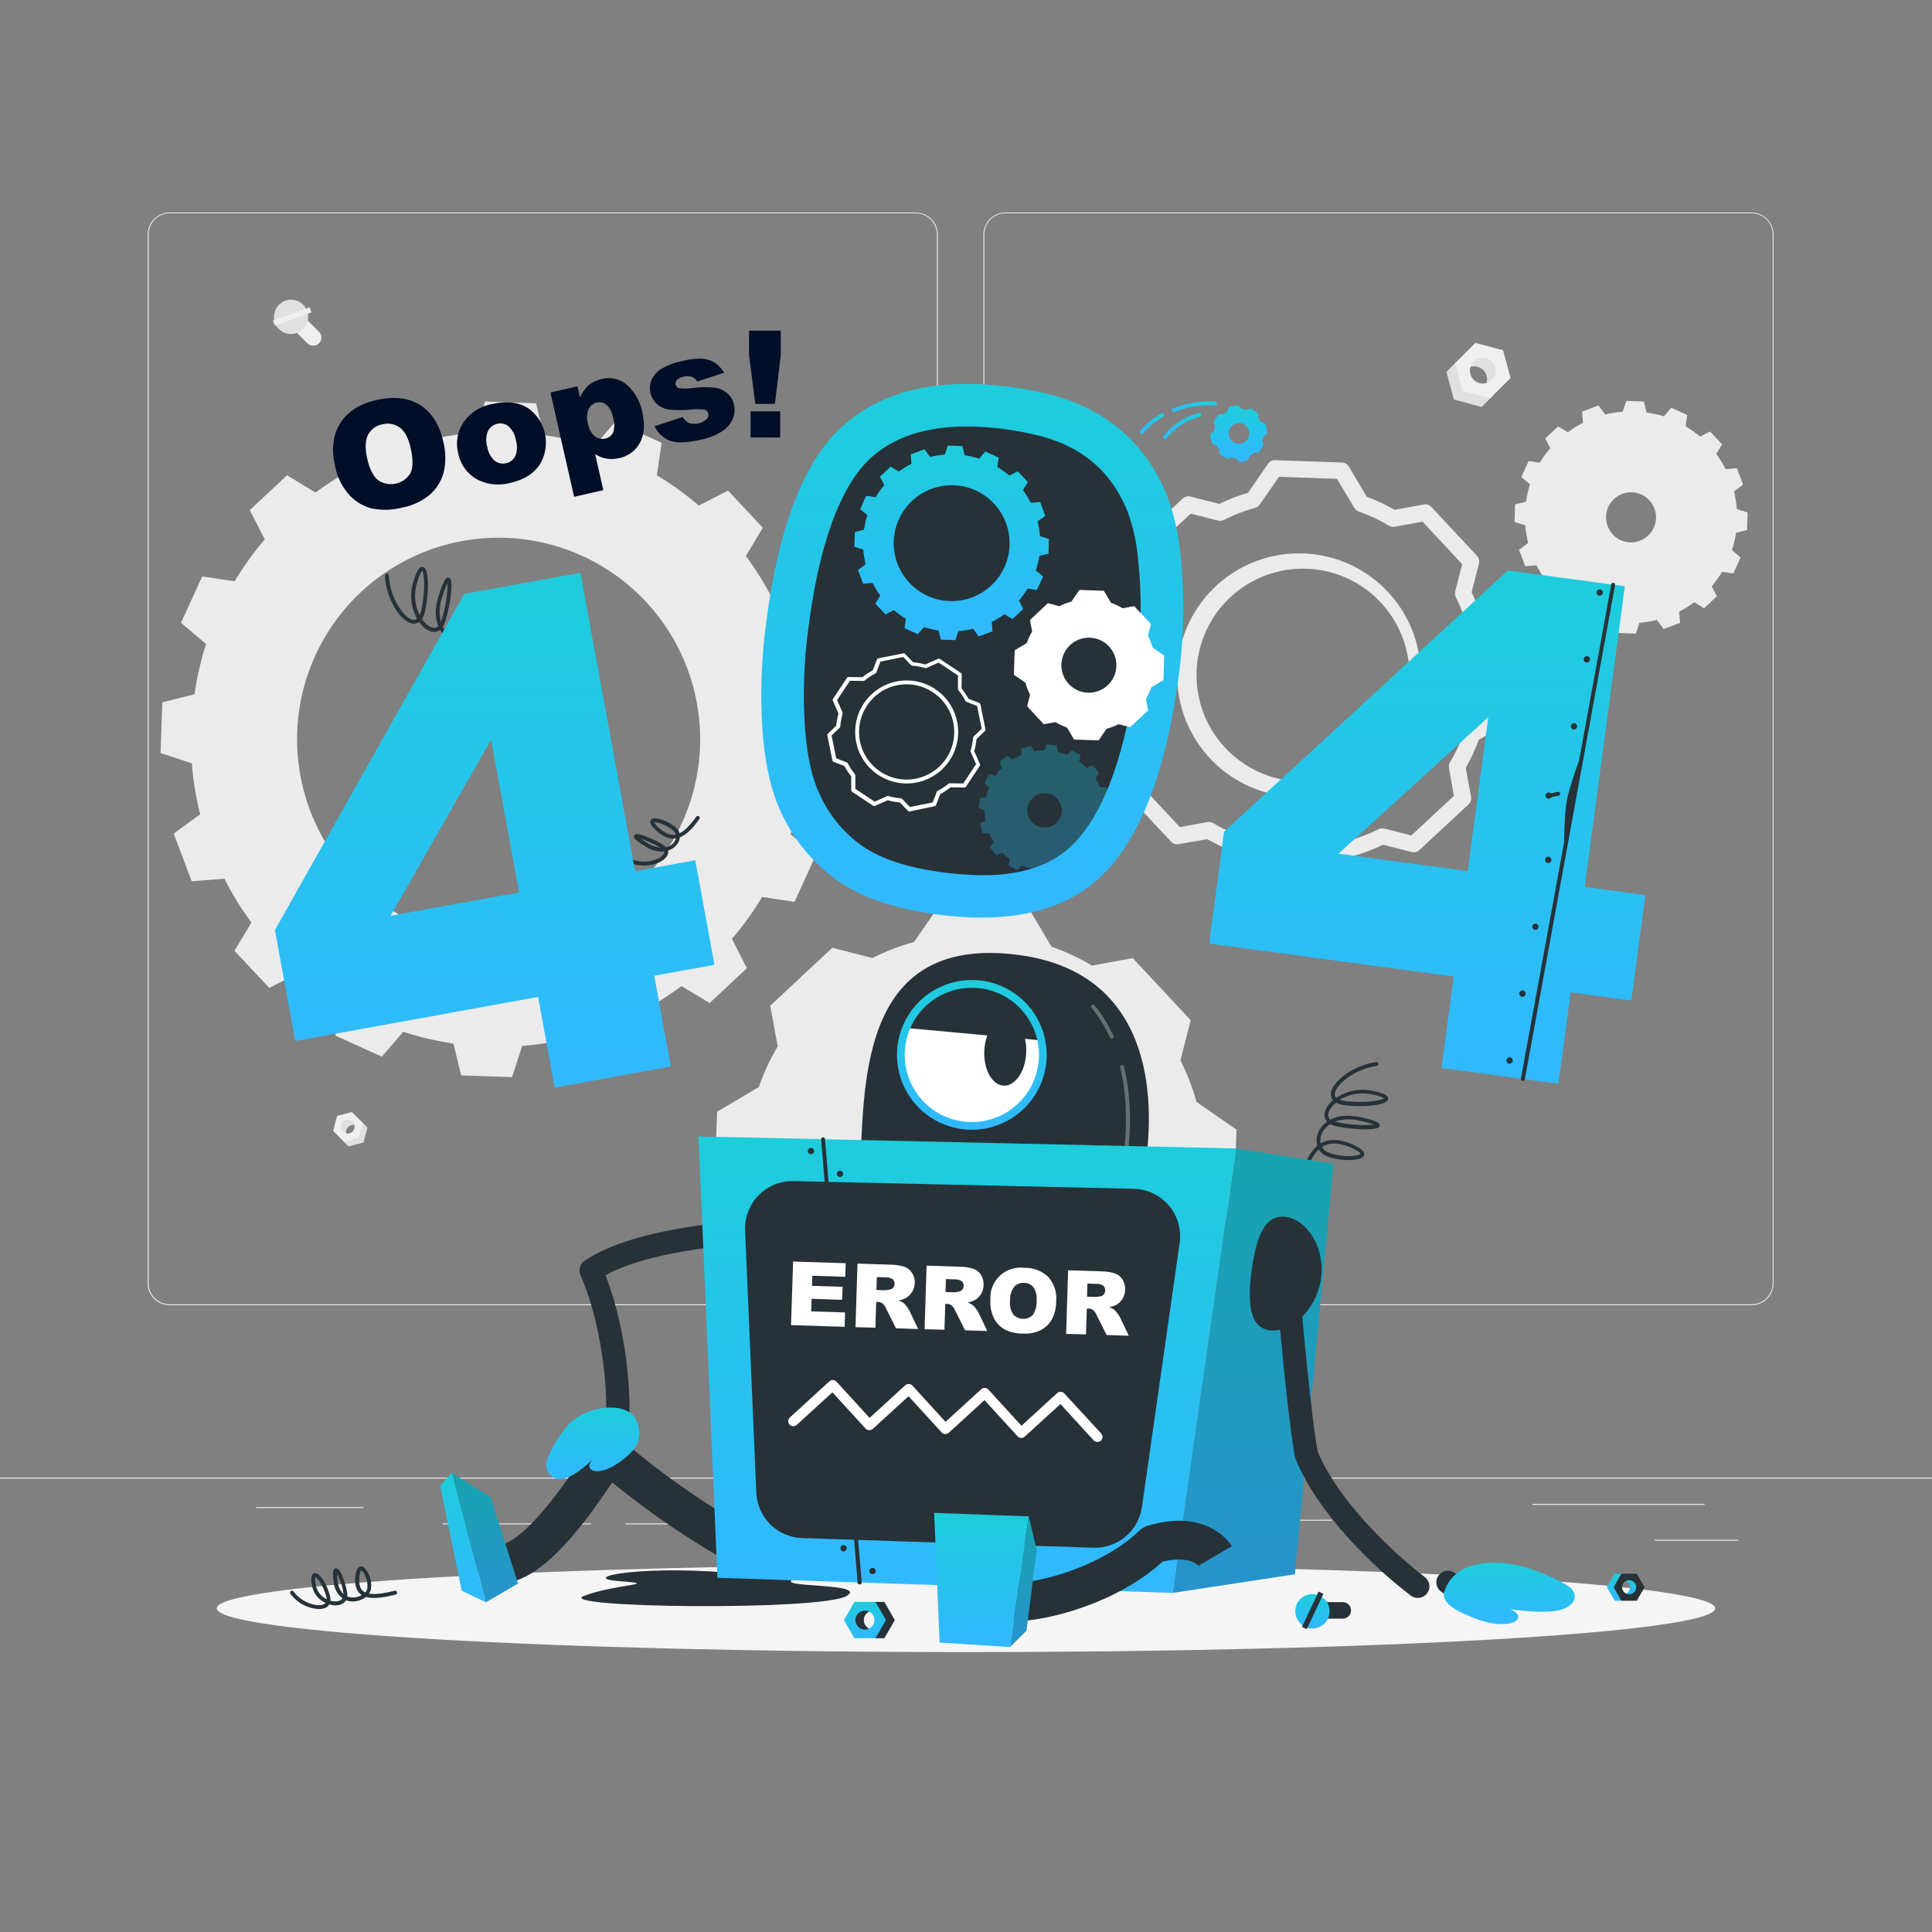 <svg width="800" height="800" viewBox="0 0 800 800" fill="none" xmlns="http://www.w3.org/2000/svg">
<rect x="0" y="0" width="800" height="800" fill="#808080" stroke="none"/>
<path d="M800 611.84H0V612.24H800V611.84Z" fill="#EBEBEB"/>
<path d="M719.84 637.584H685.152V637.984H719.84V637.584Z" fill="#EBEBEB"/>
<path d="M551.472 629.296H496.896V629.696H551.472V629.296Z" fill="#EBEBEB"/>
<path d="M705.792 622.736H634.544V623.136H705.792V622.736Z" fill="#EBEBEB"/>
<path d="M276.832 630.8H259.008V631.2H276.832V630.8Z" fill="#EBEBEB"/>
<path d="M244.752 630.8H183.328V631.2H244.752V630.8Z" fill="#EBEBEB"/>
<path d="M150.416 624.048H106.096V624.448H150.416V624.048Z" fill="#EBEBEB"/>
<path d="M379.2 540.48H70.256C67.835 540.476 65.516 539.511 63.806 537.798C62.096 536.086 61.136 533.764 61.136 531.344V97.056C61.157 94.65 62.127 92.349 63.834 90.653C65.542 88.957 67.849 88.004 70.256 88H379.2C381.623 88 383.947 88.963 385.66 90.676C387.373 92.389 388.336 94.713 388.336 97.136V531.344C388.336 533.767 387.373 536.091 385.66 537.804C383.947 539.517 381.623 540.48 379.2 540.48V540.48ZM70.256 88.32C67.942 88.324 65.724 89.246 64.089 90.884C62.454 92.522 61.536 94.742 61.536 97.056V531.344C61.536 533.658 62.454 535.878 64.089 537.516C65.724 539.153 67.942 540.076 70.256 540.08H379.2C381.515 540.076 383.735 539.154 385.372 537.517C387.01 535.879 387.932 533.66 387.936 531.344V97.056C387.932 94.74 387.01 92.521 385.372 90.883C383.735 89.246 381.515 88.324 379.2 88.32H70.256Z" fill="#EBEBEB"/>
<path d="M725.296 540.48H416.336C413.914 540.476 411.593 539.512 409.881 537.799C408.168 536.087 407.204 533.766 407.2 531.344V97.056C407.225 94.648 408.199 92.347 409.909 90.652C411.619 88.957 413.928 88.004 416.336 88H725.296C727.7 88.008 730.003 88.964 731.708 90.659C733.412 92.354 734.379 94.652 734.4 97.056V531.344C734.4 533.761 733.442 536.08 731.736 537.793C730.029 539.505 727.714 540.472 725.296 540.48V540.48ZM416.336 88.32C414.021 88.324 411.801 89.246 410.164 90.883C408.526 92.521 407.604 94.74 407.6 97.056V531.344C407.604 533.66 408.526 535.879 410.164 537.517C411.801 539.154 414.021 540.076 416.336 540.08H725.296C727.612 540.076 729.831 539.154 731.469 537.517C733.106 535.879 734.028 533.66 734.032 531.344V97.056C734.028 94.74 733.106 92.521 731.469 90.883C729.831 89.246 727.612 88.324 725.296 88.32H416.336Z" fill="#EBEBEB"/>
<path d="M345.712 321.408L346.432 300.384L333.536 296.16C332.982 289.035 331.826 281.97 330.08 275.04L341.024 267.04L333.6 247.296L320.064 248.384C316.855 242.023 313.108 235.947 308.864 230.224L315.872 218.528L301.472 203.152L289.376 209.344C283.937 204.695 278.126 200.499 272 196.8L273.952 183.36L254.752 174.656L245.952 184.96C239.164 182.788 232.206 181.183 225.152 180.16L221.952 166.992L200.864 166.272L196.704 179.184C189.587 179.744 182.528 180.894 175.6 182.624L167.472 171.744L147.728 179.12L148.816 192.656C142.459 195.914 136.384 199.698 130.656 203.968L118.88 196.8L103.44 211.2L109.632 223.36C104.982 228.772 100.806 234.575 97.153 240.704L83.728 238.688L74.96 257.888L85.329 266.672C83.141 273.457 81.536 280.415 80.528 287.472L67.201 290.816L66.481 311.84L79.441 316.064C79.977 323.185 81.127 330.246 82.88 337.168L71.936 345.168L79.376 364.928L92.912 363.84C96.114 370.206 99.861 376.282 104.112 382L97.088 393.696L111.488 409.072L123.584 402.88C129.009 407.528 134.811 411.719 140.928 415.408L138.912 428.832L158.112 437.552L166.96 427.248C173.749 429.439 180.706 431.071 187.76 432.128L190.96 445.296L212.048 446.016L216.208 433.104C223.331 432.538 230.395 431.387 237.328 429.664L245.328 440.544L265.072 433.168L264.048 419.632C270.395 416.353 276.467 412.57 282.208 408.32L293.84 415.328L309.28 400.928L303.088 388.768C307.74 383.357 311.916 377.554 315.568 371.424L328.992 373.44L337.76 354.24L327.392 345.44C329.616 338.66 331.249 331.701 332.272 324.64L345.712 321.408ZM203.648 389.52C187.149 388.963 171.186 383.524 157.778 373.893C144.37 364.262 134.119 350.87 128.323 335.413C122.527 319.955 121.445 303.125 125.216 287.053C128.986 270.98 137.438 256.387 149.503 245.119C161.568 233.851 176.704 226.414 192.996 223.75C209.289 221.085 226.005 223.313 241.031 230.15C256.057 236.987 268.718 248.128 277.412 262.162C286.106 276.196 290.442 292.493 289.872 308.992C289.113 331.103 279.603 352.008 263.434 367.109C247.265 382.21 225.76 390.271 203.648 389.52V389.52Z" fill="#EBEBEB"/>
<path d="M705.6 251.872L710.896 246.928L708.8 242.752C710.399 240.881 711.838 238.88 713.104 236.768L717.744 237.456L720.736 230.832L717.184 227.808C717.949 225.466 718.511 223.063 718.864 220.624L723.424 219.488L723.648 212.224L719.2 210.784C719.004 208.324 718.608 205.884 718.016 203.488L721.776 200.688L719.216 193.888L714.56 194.256C713.437 192.063 712.136 189.966 710.672 187.984L713.088 183.984L708.112 178.672L703.952 180.8C702.078 179.205 700.076 177.766 697.968 176.496L698.64 171.856L692.032 168.832L688.992 172.4C686.645 171.67 684.242 171.135 681.808 170.8L680.672 166.256L673.408 165.984L671.952 170.464C669.501 170.652 667.071 171.048 664.688 171.648L661.904 167.888L655.088 170.432L655.472 175.104C653.272 176.216 651.174 177.517 649.2 178.992L645.168 176.576L639.856 181.52L641.92 185.6C640.309 187.466 638.864 189.468 637.6 191.584L632.976 190.896L629.968 197.52L633.536 200.56C632.796 202.899 632.261 205.297 631.936 207.728L627.36 208.864L627.136 216.128L631.6 217.568C631.782 220.029 632.173 222.47 632.768 224.864L628.992 227.648L631.552 234.448L636.224 234.096C637.347 236.29 638.647 238.387 640.112 240.368L637.696 244.368L642.672 249.68L646.832 247.552C648.702 249.153 650.704 250.593 652.816 251.856L652.128 256.48L658.752 259.504L661.792 255.952C664.14 256.676 666.542 257.211 668.976 257.552L670.112 262.096L677.376 262.368L678.832 257.888C681.282 257.702 683.713 257.306 686.096 256.704L688.88 260.464L695.696 257.92L695.328 253.248C697.521 252.135 699.614 250.834 701.584 249.36L705.6 251.872ZM667.808 221.264C666.411 219.767 665.489 217.889 665.159 215.868C664.829 213.847 665.106 211.774 665.955 209.91C666.804 208.046 668.187 206.476 669.928 205.399C671.67 204.321 673.692 203.784 675.738 203.856C677.785 203.927 679.764 204.604 681.426 205.801C683.088 206.998 684.357 208.661 685.074 210.579C685.79 212.498 685.922 214.585 685.451 216.579C684.981 218.572 683.93 220.381 682.432 221.776C681.437 222.714 680.267 223.445 678.988 223.927C677.709 224.41 676.347 224.634 674.981 224.586C673.615 224.538 672.272 224.22 671.03 223.65C669.787 223.08 668.67 222.269 667.744 221.264H667.808Z" fill="#EBEBEB"/>
<path d="M512 467.744L495.456 456.304C493.834 450.347 491.603 444.572 488.8 439.072L493.039 422.432L469.04 396.736L452.144 399.824C446.843 396.648 441.229 394.026 435.392 392V392L425.12 374.704L389.92 373.504L378.496 390.048C372.546 391.669 366.777 393.893 361.28 396.688L344.64 392.448L318.944 416.448L322.032 433.312C318.859 438.623 316.242 444.248 314.224 450.096L296.928 460.368L295.728 495.568L312.288 506.992C313.882 512.981 316.108 518.784 318.928 524.304V524.304L314.64 540.8L338.64 566.496L355.424 563.424C360.764 566.603 366.415 569.23 372.288 571.264V571.264L382.544 588.528L417.744 589.744L429.152 573.2C435.155 571.579 440.977 569.348 446.527 566.544L463.072 570.768L488.783 546.768L485.696 529.904C488.878 524.592 491.495 518.961 493.504 513.104V513.104L510.8 502.832L512 467.744ZM402.48 521.168C394.665 520.901 387.106 518.323 380.756 513.759C374.407 509.196 369.554 502.853 366.809 495.531C364.065 488.21 363.553 480.239 365.339 472.627C367.124 465.014 371.127 458.102 376.84 452.765C382.554 447.427 389.722 443.903 397.438 442.639C405.154 441.375 413.071 442.427 420.19 445.662C427.308 448.898 433.307 454.171 437.428 460.816C441.549 467.46 443.608 475.177 443.344 482.992C442.976 493.472 438.465 503.379 430.801 510.537C423.136 517.694 412.945 521.518 402.464 521.168H402.48Z" fill="#EBEBEB"/>
<path d="M549.68 368H549.568L521.856 367.056C521.295 367.046 520.745 366.894 520.258 366.614C519.771 366.334 519.363 365.936 519.072 365.456L511.6 352.896C507.573 351.423 503.676 349.614 499.952 347.488L488 349.552C487.443 349.654 486.87 349.614 486.332 349.435C485.795 349.256 485.312 348.944 484.928 348.528L466 328.272C465.603 327.852 465.32 327.338 465.18 326.777C465.04 326.216 465.047 325.629 465.2 325.072L468.224 313.216C466.35 309.374 464.819 305.375 463.648 301.264L451.6 292.944C451.133 292.623 450.754 292.19 450.5 291.683C450.245 291.177 450.123 290.614 450.144 290.048L451.088 262.336C451.107 261.777 451.262 261.23 451.541 260.745C451.82 260.259 452.214 259.85 452.688 259.552L465.28 252.08C466.732 248.062 468.536 244.18 470.672 240.48L468.464 228.432C468.361 227.873 468.4 227.296 468.579 226.757C468.758 226.217 469.071 225.731 469.488 225.344L489.744 206.432C490.163 206.033 490.677 205.749 491.237 205.606C491.798 205.463 492.385 205.467 492.944 205.616L504.848 208.656C508.68 206.782 512.669 205.245 516.768 204.064L525.088 192.016C525.397 191.537 525.829 191.15 526.338 190.894C526.847 190.638 527.415 190.523 527.984 190.56L555.68 191.52C556.243 191.532 556.794 191.685 557.283 191.964C557.772 192.244 558.184 192.641 558.48 193.12L565.952 205.696C569.951 207.164 573.816 208.973 577.504 211.104L589.6 208.88C590.157 208.777 590.731 208.816 591.268 208.995C591.806 209.175 592.289 209.487 592.672 209.904L611.6 230.16C611.995 230.581 612.275 231.096 612.415 231.656C612.555 232.216 612.55 232.803 612.4 233.36L609.36 245.248C611.234 249.082 612.776 253.07 613.968 257.168L626 265.488C626.467 265.809 626.846 266.243 627.1 266.749C627.355 267.255 627.477 267.818 627.456 268.384L626.512 296.08C626.493 296.642 626.337 297.19 626.059 297.678C625.78 298.166 625.386 298.579 624.912 298.88L612.32 306.352C610.858 310.361 609.054 314.236 606.928 317.936L609.136 330C609.239 330.557 609.2 331.131 609.021 331.668C608.842 332.206 608.529 332.689 608.112 333.072L587.728 352C587.308 352.397 586.793 352.68 586.233 352.82C585.672 352.96 585.085 352.953 584.528 352.8L572.688 349.776C568.83 351.642 564.821 353.178 560.704 354.368L552.464 366.4C552.167 366.875 551.758 367.269 551.272 367.548C550.787 367.828 550.24 367.983 549.68 368V368ZM523.936 360.368L547.936 361.184L555.936 349.68C556.379 349.009 557.059 348.529 557.84 348.336C562.342 347.105 566.711 345.427 570.88 343.328V343.328C571.607 342.978 572.433 342.893 573.216 343.088L584.416 345.952L602.016 329.552L600 317.984C599.844 317.176 599.993 316.338 600.416 315.632C602.792 311.67 604.75 307.471 606.256 303.104C606.51 302.312 607.045 301.641 607.76 301.216L619.808 294.08L620.624 270.08L609.104 262.08C608.497 261.666 608.042 261.065 607.808 260.368C607.808 260.288 607.808 260.192 607.808 260.096C606.575 255.673 604.903 251.385 602.816 247.296C602.446 246.564 602.355 245.722 602.56 244.928L605.44 233.6L589.04 216L577.536 218.112C576.733 218.258 575.904 218.11 575.2 217.696C571.23 215.315 567.027 213.347 562.656 211.824C562.405 211.744 562.164 211.636 561.936 211.504C561.475 211.216 561.091 210.821 560.816 210.352L553.6 198.272L529.6 197.44L521.6 208.976C521.123 209.652 520.419 210.135 519.616 210.336C515.16 211.554 510.839 213.221 506.72 215.312C505.994 215.683 505.157 215.774 504.368 215.568L493.04 212.688L475.44 229.088L477.552 240.56C477.677 241.284 477.571 242.028 477.248 242.688L477.088 242.96C474.708 246.937 472.751 251.152 471.248 255.536C470.983 256.288 470.462 256.922 469.776 257.328L457.728 264.48L456.912 288.48L468.448 296.48C469.106 296.93 469.582 297.599 469.792 298.368C470.991 302.861 472.659 307.215 474.768 311.36C474.882 311.596 474.973 311.842 475.04 312.096C475.161 312.623 475.161 313.17 475.04 313.696L472.16 324.896L488.56 342.496L499.984 340.4C500.782 340.254 501.606 340.402 502.304 340.816C506.304 343.193 510.533 345.16 514.928 346.688C515.721 346.923 516.392 347.457 516.8 348.176L523.936 360.368ZM538.768 330.016C538.176 330.016 537.584 330.016 536.992 330.016C523.691 329.782 511.021 324.304 501.74 314.774C492.459 305.244 487.317 292.434 487.434 279.132C487.551 265.83 492.917 253.112 502.365 243.747C511.813 234.382 524.577 229.128 537.88 229.128C551.183 229.128 563.947 234.382 573.395 243.747C582.842 253.112 588.209 265.83 588.326 279.132C588.443 292.434 583.301 305.244 574.02 314.774C564.738 324.304 552.069 329.782 538.768 330.016ZM538.768 235.472C527.145 235.672 516.071 240.456 507.958 248.782C499.845 257.108 495.349 268.301 495.45 279.925C495.55 291.55 500.238 302.664 508.493 310.849C516.749 319.033 527.903 323.625 539.528 323.625C551.153 323.625 562.307 319.033 570.563 310.849C578.818 302.664 583.506 291.55 583.606 279.925C583.707 268.301 579.211 257.108 571.098 248.782C562.985 240.456 551.911 235.672 540.288 235.472H538.768Z" fill="#EBEBEB"/>
<path d="M613.504 168.512L602.016 165.44L598.944 153.952L603.44 149.472L608.176 159.28L618 164.032L613.504 168.512Z" fill="#E0E0E0"/>
<path d="M614.209 160.832C614.706 160.335 615.1 159.745 615.369 159.096C615.638 158.447 615.776 157.751 615.776 157.048C615.776 156.345 615.638 155.649 615.369 155C615.1 154.351 614.706 153.761 614.209 153.264C613.712 152.767 613.122 152.373 612.472 152.104C611.823 151.835 611.127 151.697 610.425 151.697C609.722 151.697 609.026 151.835 608.377 152.104C607.727 152.373 607.138 152.767 606.641 153.264L612.353 144.688L620.001 148.56L621.681 156.56L614.209 160.832Z" fill="#E0E0E0"/>
<path d="M602.528 150.4L610.944 141.984L622.4 145.04L625.488 156.512L617.072 164.928L605.6 161.84L602.528 150.4ZM617.808 157.28C618.557 156.531 619.067 155.575 619.274 154.536C619.48 153.496 619.374 152.419 618.968 151.44C618.562 150.461 617.875 149.624 616.994 149.035C616.112 148.446 615.076 148.132 614.016 148.132C612.957 148.132 611.92 148.446 611.039 149.035C610.158 149.624 609.471 150.461 609.065 151.44C608.659 152.419 608.553 153.496 608.759 154.536C608.965 155.575 609.475 156.531 610.224 157.28C611.238 158.275 612.603 158.829 614.023 158.823C615.443 158.817 616.803 158.251 617.808 157.248V157.28Z" fill="#F0F0F0"/>
<path d="M144.353 474.736L150.513 473.072L152.161 466.912L149.761 464.512L147.217 469.776L141.937 472.32L144.353 474.736Z" fill="#E0E0E0"/>
<path d="M144 470.608C143.519 470.058 143.264 469.346 143.289 468.616C143.313 467.885 143.614 467.191 144.131 466.674C144.647 466.158 145.341 465.857 146.072 465.833C146.802 465.808 147.514 466.063 148.064 466.544L145.008 461.952L140.8 464L139.904 468.32L144 470.608Z" fill="#E0E0E0"/>
<path d="M150.241 464.992L145.729 460.48L139.569 462.08L137.969 468.24L142.401 472.8L148.561 471.2L150.241 464.992ZM142.049 468.688C141.752 468.428 141.512 468.11 141.343 467.754C141.174 467.398 141.081 467.011 141.067 466.617C141.054 466.222 141.122 465.83 141.267 465.463C141.412 465.097 141.631 464.764 141.909 464.485C142.188 464.206 142.521 463.987 142.888 463.843C143.255 463.698 143.647 463.63 144.041 463.643C144.435 463.656 144.823 463.75 145.179 463.918C145.535 464.087 145.853 464.327 146.113 464.624C146.594 465.174 146.849 465.886 146.824 466.617C146.8 467.347 146.499 468.041 145.982 468.558C145.466 469.074 144.772 469.375 144.041 469.4C143.311 469.424 142.599 469.169 142.049 468.688V468.688Z" fill="#F0F0F0"/>
<path d="M122.176 137.056L127.296 142.176C127.936 142.805 128.798 143.158 129.696 143.158C130.594 143.158 131.456 142.805 132.096 142.176V142.176C132.722 141.534 133.072 140.672 133.072 139.776C133.072 138.879 132.722 138.018 132.096 137.376L126.992 132.272C126.35 131.646 125.489 131.296 124.592 131.296C123.696 131.296 122.834 131.646 122.192 132.272V132.272C121.565 132.909 121.213 133.767 121.21 134.661C121.207 135.555 121.554 136.414 122.176 137.056Z" fill="#F0F0F0"/>
<path d="M118.576 124.336C119.912 123.964 121.327 123.991 122.648 124.413C123.969 124.835 125.138 125.633 126.012 126.71C126.886 127.787 127.426 129.095 127.566 130.475C127.707 131.854 127.441 133.245 126.803 134.476C126.164 135.707 125.179 136.724 123.97 137.403C122.761 138.082 121.38 138.394 119.997 138.299C118.613 138.204 117.288 137.708 116.182 136.87C115.077 136.032 114.241 134.89 113.776 133.584C113.48 132.662 113.37 131.69 113.452 130.725C113.534 129.76 113.805 128.821 114.251 127.961C114.698 127.102 115.309 126.339 116.051 125.717C116.794 125.095 117.651 124.625 118.576 124.336V124.336Z" fill="#E0E0E0"/>
<path d="M113.008 132.728L113.749 134.791L128.957 129.327L128.216 127.264L113.008 132.728Z" fill="#F0F0F0"/>
<path d="M400 684.096C571.332 684.096 710.224 675.987 710.224 665.984C710.224 655.981 571.332 647.872 400 647.872C228.668 647.872 89.776 655.981 89.776 665.984C89.776 675.987 228.668 684.096 400 684.096Z" fill="#F5F5F5"/>
<path d="M138.752 193.04C137.152 185.984 137.856 180.064 140.896 175.232C143.936 170.4 148.896 167.232 155.952 165.632C163.008 164.032 169.104 164.672 173.872 167.648C178.64 170.624 181.872 175.648 183.472 182.528C184.602 186.775 184.695 191.23 183.744 195.52C182.814 199.083 180.848 202.29 178.096 204.736C174.827 207.488 170.903 209.351 166.704 210.144C162.588 211.237 158.277 211.385 154.096 210.576C150.461 209.693 147.174 207.743 144.656 204.976C141.648 201.602 139.608 197.478 138.752 193.04V193.04ZM152.096 190.064C153.088 194.416 154.608 197.36 156.656 198.896C157.713 199.601 158.902 200.085 160.151 200.319C161.4 200.552 162.683 200.531 163.924 200.256C165.164 199.981 166.336 199.458 167.37 198.718C168.403 197.979 169.276 197.038 169.936 195.952C171.088 193.728 171.104 190.192 170.016 185.376C169.088 181.312 167.589 178.528 165.52 177.024C164.478 176.276 163.282 175.772 162.019 175.547C160.756 175.323 159.46 175.385 158.224 175.728C156.987 175.96 155.819 176.469 154.808 177.217C153.796 177.965 152.967 178.933 152.384 180.048C151.2 182.4 151.088 185.6 152.096 190.064Z" fill="#010E28"/>
<path d="M189.744 187.76C189.176 185.58 189.074 183.304 189.446 181.082C189.819 178.859 190.656 176.741 191.904 174.864C193.303 172.871 195.081 171.173 197.138 169.869C199.195 168.565 201.488 167.68 203.888 167.264C210.149 165.846 215.291 166.587 219.312 169.488C222.696 172.112 224.997 175.889 225.776 180.099C226.555 184.31 225.758 188.66 223.536 192.32C221.04 196.128 216.976 198.667 211.344 199.936C207.005 201.149 202.376 200.775 198.288 198.88C196.102 197.812 194.193 196.252 192.711 194.323C191.229 192.394 190.213 190.147 189.744 187.76V187.76ZM201.76 184.992C202.084 187.228 203.175 189.282 204.848 190.8C205.511 191.302 206.275 191.653 207.088 191.83C207.9 192.007 208.741 192.004 209.553 191.823C210.364 191.642 211.127 191.286 211.787 190.781C212.447 190.276 212.989 189.632 213.376 188.896C214.214 186.747 214.293 184.376 213.6 182.176C213.263 179.993 212.184 177.992 210.544 176.512C209.907 175.996 209.161 175.634 208.361 175.454C207.562 175.273 206.732 175.28 205.936 175.472C205.106 175.644 204.326 176.003 203.655 176.522C202.984 177.04 202.44 177.704 202.064 178.464C201.202 180.538 201.095 182.848 201.76 184.992Z" fill="#010E28"/>
<path d="M237.728 205.712L227.92 162.512L239.12 159.952L240.176 164.576C240.966 162.732 242.113 161.063 243.552 159.664C245.13 158.324 247.016 157.395 249.04 156.96C250.91 156.451 252.879 156.422 254.764 156.875C256.649 157.328 258.389 158.249 259.824 159.552C262.986 162.508 265.131 166.39 265.952 170.64C267.136 175.84 266.784 180.096 264.928 183.44C264.045 185.039 262.825 186.427 261.353 187.507C259.88 188.587 258.19 189.334 256.4 189.696C254.675 190.105 252.888 190.176 251.136 189.904C249.456 189.61 247.855 188.973 246.432 188.032L249.824 202.96L237.728 205.712ZM243.504 175.536C243.798 177.534 244.797 179.362 246.32 180.688C246.931 181.156 247.64 181.479 248.393 181.635C249.147 181.79 249.926 181.772 250.672 181.584C251.365 181.445 252.015 181.146 252.571 180.709C253.127 180.273 253.572 179.712 253.872 179.072C254.552 177.07 254.552 174.899 253.872 172.896C253.579 170.888 252.615 169.038 251.136 167.648C250.587 167.192 249.941 166.869 249.248 166.702C248.554 166.536 247.832 166.531 247.136 166.688C246.401 166.847 245.711 167.17 245.118 167.632C244.525 168.095 244.045 168.686 243.712 169.36C242.929 171.332 242.855 173.516 243.504 175.536Z" fill="#010E28"/>
<path d="M271.088 176.48L282.736 172.656C283.355 173.782 284.32 174.68 285.488 175.216C286.744 175.58 288.074 175.609 289.346 175.301C290.617 174.992 291.786 174.356 292.736 173.456C293.001 173.174 293.194 172.831 293.297 172.458C293.4 172.084 293.411 171.691 293.328 171.312C293.231 170.879 293.008 170.485 292.686 170.18C292.364 169.874 291.957 169.673 291.52 169.6C289.712 169.402 287.888 169.402 286.08 169.6C283.045 169.858 279.994 169.858 276.96 169.6C275.183 169.342 273.518 168.582 272.16 167.408C270.711 166.154 269.71 164.462 269.309 162.589C268.907 160.715 269.128 158.762 269.936 157.024C270.869 155.165 272.319 153.615 274.112 152.56C276.664 151.11 279.437 150.089 282.32 149.536C285.072 148.789 287.917 148.444 290.768 148.512C292.558 148.628 294.293 149.177 295.824 150.112C297.455 151.212 298.839 152.64 299.888 154.304L288.688 158C288.269 157.167 287.573 156.505 286.72 156.128C285.553 155.711 284.287 155.655 283.088 155.968C282.028 156.116 281.045 156.605 280.288 157.36C280.047 157.618 279.873 157.93 279.781 158.271C279.689 158.611 279.682 158.969 279.76 159.312C279.846 159.691 280.046 160.034 280.331 160.297C280.617 160.559 280.975 160.729 281.36 160.784C283.148 160.992 284.957 160.954 286.736 160.672C289.821 160.225 292.951 160.182 296.048 160.544C297.996 160.819 299.82 161.659 301.296 162.96C302.63 164.17 303.558 165.763 303.952 167.52C304.362 169.405 304.211 171.368 303.52 173.168C302.674 175.3 301.201 177.124 299.296 178.4C296.489 180.235 293.345 181.491 290.048 182.096C284.341 183.398 280.074 183.51 277.248 182.432C274.494 181.332 272.281 179.195 271.088 176.48V176.48Z" fill="#010E28"/>
<path d="M310.16 136.912H323.296V146.992L320.88 167.264H312.752L310.16 147.024V136.912ZM310.8 170.32H323.056V181.168H310.8V170.32Z" fill="#010E28"/>
<path d="M205.888 274.528H205.6C198.4 271.728 194.096 269.008 191.856 265.728C190.102 266.06 188.288 265.813 186.688 265.024C184.813 264.106 183.257 262.646 182.224 260.832C181.681 261.249 181.041 261.522 180.364 261.625C179.687 261.729 178.995 261.66 178.352 261.424C176.38 260.686 174.697 259.334 173.552 257.568C172.835 258.102 171.945 258.347 171.056 258.256C166.256 257.872 159.856 248.4 159.392 238.32C159.387 238.107 159.464 237.901 159.607 237.743C159.75 237.585 159.948 237.488 160.16 237.472C160.265 237.468 160.37 237.484 160.468 237.52C160.567 237.557 160.658 237.612 160.735 237.684C160.812 237.755 160.875 237.841 160.919 237.936C160.963 238.032 160.988 238.135 160.992 238.24C161.44 247.84 167.568 256.368 171.2 256.656C171.464 256.686 171.732 256.663 171.987 256.589C172.242 256.515 172.481 256.391 172.688 256.224C171.436 253.943 170.651 251.436 170.376 248.849C170.101 246.261 170.343 243.645 171.088 241.152C172.464 236.352 173.68 234.464 175.152 234.752C177.904 235.44 177.536 245.952 176.08 252.816C175.859 254.054 175.403 255.238 174.736 256.304C175.679 257.886 177.103 259.125 178.8 259.84C179.252 260.012 179.744 260.051 180.218 259.952C180.692 259.852 181.127 259.619 181.472 259.28C180.224 256.192 179.872 251.968 181.664 246.592C183.904 239.504 184.864 239.312 185.36 239.184C185.546 239.145 185.74 239.157 185.92 239.219C186.101 239.281 186.261 239.39 186.384 239.536C187.872 241.216 186.096 252.224 184.24 257.664C184.022 258.319 183.721 258.943 183.344 259.52C184.202 261.251 185.601 262.655 187.328 263.52C188.461 264.071 189.72 264.308 190.976 264.208C190.832 263.904 190.704 263.6 190.576 263.28C189.312 259.84 189.936 255.888 192.48 251.152C194.16 248.032 195.536 246.56 196.816 246.56C197.156 246.565 197.487 246.666 197.771 246.854C198.054 247.041 198.278 247.305 198.416 247.616C199.808 250.192 198.8 258.688 196.048 262.912C195.403 263.88 194.507 264.655 193.456 265.152C195.6 267.968 199.68 270.448 206.256 272.976C206.354 273.012 206.445 273.067 206.522 273.138C206.599 273.209 206.661 273.295 206.704 273.39C206.747 273.485 206.771 273.589 206.774 273.693C206.776 273.798 206.758 273.902 206.72 274C206.658 274.167 206.543 274.308 206.392 274.404C206.242 274.499 206.065 274.543 205.888 274.528ZM196.8 248.176C196.8 248.176 195.888 248.176 193.872 251.936C191.552 256.224 190.96 259.76 192.064 262.736C192.198 263.105 192.358 263.463 192.544 263.808C193.41 263.45 194.147 262.836 194.656 262.048C196.896 258.624 197.968 251.584 197.136 248.832C197.024 248.272 196.8 248.176 196.8 248.176ZM185.312 241.44C184.446 243.262 183.729 245.151 183.168 247.088C181.941 250.446 181.729 254.091 182.56 257.568L182.704 257.152C184.384 252.08 185.28 246.782 185.36 241.44H185.312ZM174.784 236.4C174.512 236.64 173.728 237.648 172.624 241.552C171.318 245.933 171.73 250.648 173.776 254.736C174.104 254.021 174.346 253.269 174.496 252.496C176.208 244.64 175.728 237.536 174.832 236.4H174.784Z" fill="#263238"/>
<path d="M266.72 358.4C264.162 358.425 261.643 357.768 259.424 356.496C259.241 356.386 259.109 356.209 259.055 356.003C259.001 355.796 259.03 355.577 259.136 355.392C259.188 355.302 259.259 355.223 259.342 355.16C259.426 355.098 259.521 355.052 259.623 355.027C259.724 355.002 259.829 354.997 259.933 355.013C260.036 355.029 260.135 355.065 260.224 355.12C265.936 358.464 273.312 356.128 274.832 353.68C274.942 353.527 275.019 353.353 275.061 353.168C275.102 352.984 275.106 352.794 275.072 352.608C272.151 352.776 269.259 351.953 266.864 350.272C262.784 347.728 262.464 346.96 262.496 346.352C262.504 346.177 262.558 346.008 262.654 345.862C262.75 345.715 262.883 345.597 263.04 345.52C264.64 344.72 271.856 348.032 274.864 350.016C275.224 350.256 275.557 350.535 275.856 350.848C277.038 350.58 278.103 349.941 278.896 349.024C279.342 348.5 279.665 347.882 279.84 347.216H279.52C276.96 347.472 274.4 346.368 271.664 343.84C269.776 342.112 269.056 340.912 269.296 339.968C269.368 339.703 269.516 339.464 269.72 339.28C269.924 339.095 270.176 338.973 270.448 338.928C272.656 338.368 278.128 340.704 280.352 343.152C280.848 343.684 281.2 344.334 281.376 345.04C283.472 344.064 285.68 341.84 288.288 338.208C288.348 338.122 288.426 338.048 288.515 337.991C288.604 337.935 288.704 337.897 288.808 337.879C288.912 337.861 289.018 337.864 289.121 337.887C289.224 337.911 289.322 337.955 289.408 338.016C289.579 338.141 289.695 338.328 289.731 338.537C289.767 338.746 289.72 338.961 289.6 339.136C286.576 343.36 284.048 345.76 281.52 346.736C281.389 347.919 280.904 349.034 280.128 349.936C279.206 351.007 277.995 351.791 276.64 352.192C276.716 352.574 276.715 352.967 276.639 353.349C276.562 353.731 276.41 354.093 276.192 354.416C274.848 356.704 270.976 358.4 266.72 358.4ZM265.296 347.296C265.84 347.696 266.608 348.224 267.712 348.896C269.432 350.057 271.409 350.781 273.472 351.008C270.896 349.464 268.153 348.218 265.296 347.296V347.296ZM270.88 340.496C271.339 341.361 271.977 342.119 272.752 342.72C275.12 344.912 277.28 345.92 279.36 345.664H279.872C279.758 345.167 279.515 344.709 279.168 344.336C276.928 341.808 272 340.24 270.88 340.496Z" fill="#263238"/>
<path d="M287.904 356.208L262.976 360.736L240.336 237.184L192.24 245.92L113.84 385.12L122.256 431.056L222.816 412.8L229.696 450.368L277.792 441.6L270.912 404.032L295.84 399.504L287.904 356.208ZM161.744 379.2L203.344 306.288L214.944 369.552L161.744 379.2Z" fill="url(#paint0_linear)"/>
<path d="M488.688 228.8C487.931 221.033 486.211 213.39 483.568 206.048C480.849 199.015 477.072 192.437 472.368 186.544C466.799 179.687 459.883 174.046 452.048 169.968C443.514 165.285 432.197 162.027 418.096 160.192C388.816 156.373 366 161.568 349.648 175.776C333.296 189.984 322.522 217.184 317.328 257.376C315.254 272.397 314.717 287.59 315.728 302.72C316.794 316.587 319.344 327.749 323.376 336.208C328.506 347.615 336.601 357.438 346.816 364.656C356.917 371.749 370.784 376.437 388.416 378.72C419.754 382.805 442.992 376.784 458.128 360.656C473.264 344.528 483.29 317.275 488.208 278.896C490.394 262.278 490.555 245.456 488.688 228.8V228.8Z" fill="url(#paint1_linear)"/>
<path d="M402.832 362.288C398.976 362.16 394.832 361.808 390.656 361.264C376 359.36 364.672 355.648 356.96 350.24C349.269 344.809 343.188 337.402 339.36 328.8L339.28 328.624C336.208 322.224 334.192 313.024 333.312 301.424C332.38 287.49 332.873 273.498 334.784 259.664C340.496 215.312 352.288 196.8 361.168 189.088C371.536 180.096 385.536 176.032 403.936 176.672C407.712 176.8 411.712 177.136 415.824 177.664C427.632 179.264 436.992 181.824 443.616 185.44C449.34 188.388 454.407 192.464 458.512 197.424C462.104 201.904 464.99 206.905 467.072 212.256C469.198 218.223 470.573 224.43 471.168 230.736C472.874 246.016 472.718 261.446 470.704 276.688C466.272 311.152 457.696 335.376 445.232 348.688C435.984 358.544 422.112 363.088 402.816 362.352L402.832 362.288Z" fill="#263238"/>
<path d="M434.144 229.264L434.352 223.2L430.624 221.984C430.465 219.933 430.134 217.899 429.632 215.904L432.832 213.568L430.688 207.872L426.784 208.192C425.866 206.361 424.796 204.611 423.584 202.96L425.6 199.584L421.44 195.152L417.952 196.944C416.391 195.602 414.722 194.392 412.96 193.328L413.52 189.456L407.984 186.944L405.456 189.92C403.499 189.285 401.492 188.814 399.456 188.512L398.512 184.72L392.432 184.512L391.232 188.224C389.182 188.388 387.148 188.72 385.152 189.216L382.8 186.016L377.104 188.144L377.424 192.048C375.594 192.967 373.844 194.037 372.192 195.248L368.832 193.216L364.384 197.36L366.176 200.864C364.83 202.423 363.626 204.099 362.576 205.872L358.704 205.28L356.176 210.816L359.168 213.344C358.519 215.303 358.047 217.316 357.76 219.36L353.952 220.32L353.744 226.368L357.472 227.584C357.628 229.64 357.96 231.68 358.464 233.68L355.264 236L357.408 241.696L361.312 241.376C362.221 243.211 363.292 244.962 364.512 246.608L362.48 249.984L366.64 254.416L370.128 252.64C371.689 253.976 373.359 255.181 375.12 256.24L374.544 260.112L380.08 262.624L382.624 259.664C384.587 260.295 386.6 260.76 388.64 261.056L389.584 264.864L395.648 265.072L396.848 261.344C398.905 261.188 400.944 260.856 402.944 260.352L405.264 263.552L410.96 261.424L410.656 257.536C412.48 256.605 414.229 255.535 415.888 254.336L419.248 256.352L423.696 252.208L421.92 248.704C423.261 247.149 424.46 245.479 425.504 243.712L429.376 244.288L431.904 238.752L428.928 236.224C429.565 234.268 430.031 232.26 430.32 230.224L434.144 229.264ZM393.184 248.896C388.445 248.723 383.864 247.149 380.018 244.375C376.172 241.6 373.235 237.748 371.576 233.306C369.918 228.863 369.612 224.029 370.699 219.413C371.785 214.797 374.215 210.606 377.681 207.37C381.147 204.133 385.494 201.996 390.174 201.228C394.854 200.461 399.656 201.096 403.974 203.055C408.293 205.014 411.935 208.208 414.439 212.235C416.944 216.262 418.2 220.94 418.048 225.68C417.947 228.839 417.223 231.947 415.917 234.826C414.611 237.704 412.75 240.297 410.44 242.454C408.129 244.611 405.416 246.29 402.455 247.396C399.493 248.501 396.343 249.011 393.184 248.896V248.896Z" fill="url(#paint2_linear)"/>
<path opacity="0.3" d="M459.392 340.592L459.84 336.496L457.376 335.504C457.372 334.11 457.254 332.719 457.024 331.344L459.248 329.92L458.112 325.968H455.456C454.931 324.683 454.294 323.446 453.552 322.272L455.056 320.096L452.496 316.896L450.048 317.92C449.056 316.939 447.986 316.04 446.848 315.232L447.44 312.64L443.84 310.656L441.952 312.56C440.666 312.031 439.339 311.608 437.984 311.296L437.536 308.688L433.456 308.224L432.448 310.688C431.058 310.695 429.671 310.823 428.304 311.072L426.88 308.8L422.928 309.968V312.624C421.642 313.155 420.405 313.798 419.232 314.544L417.056 312.944L413.856 315.504L414.88 317.952C413.904 318.945 413.011 320.015 412.208 321.152L409.616 320.576L407.648 324.176L409.536 326.048C408.999 327.337 408.577 328.67 408.272 330.032L405.648 330.464L405.216 334.544L407.664 335.568C407.665 336.952 407.788 338.334 408.032 339.696L405.776 341.12L406.928 345.072H409.6C410.134 346.351 410.776 347.582 411.52 348.752L409.92 350.928L412.48 354.128L414.96 353.088C415.944 354.073 417.015 354.967 418.16 355.76L417.6 358.4L421.2 360.368L423.072 358.496C424.359 359.013 425.686 359.425 427.04 359.728L427.504 362.352L431.584 362.8L432.576 360.352C433.991 360.35 435.404 360.232 436.8 360L438.224 362.256L442.16 361.104V358.448C443.446 357.908 444.687 357.266 445.872 356.528L448.016 358.128L451.216 355.552L450.176 353.104C451.162 352.112 452.066 351.042 452.88 349.904L455.456 350.48L457.44 346.88L455.552 345.024C456.066 343.736 456.478 342.409 456.784 341.056L459.392 340.592ZM438.8 338.992C438.123 340.231 437.094 341.241 435.842 341.895C434.591 342.548 433.174 342.816 431.77 342.664C430.367 342.513 429.04 341.948 427.957 341.042C426.875 340.135 426.086 338.929 425.689 337.574C425.293 336.219 425.307 334.777 425.73 333.43C426.154 332.083 426.967 330.892 428.068 330.008C429.168 329.123 430.506 328.585 431.912 328.461C433.318 328.338 434.73 328.634 435.968 329.312C437.623 330.224 438.85 331.754 439.381 333.568C439.911 335.382 439.702 337.332 438.8 338.992V338.992Z" fill="url(#paint3_linear)"/>
<path d="M482.065 271.44L477.265 268.144C476.792 266.43 476.149 264.769 475.345 263.184L476.561 258.384L469.649 250.976L464.849 251.872C463.326 250.965 461.718 250.209 460.049 249.616V249.616L457.089 244.624L446.961 244.288L443.665 249.088C441.949 249.553 440.286 250.196 438.705 251.008L433.905 249.776L426.497 256.704L427.393 261.504C426.473 263.019 425.717 264.628 425.137 266.304L420.161 269.264L419.809 279.392L424.609 282.688C425.074 284.414 425.717 286.087 426.529 287.68V287.68L425.313 292.48L432.225 299.888L437.025 299.008C438.548 299.913 440.156 300.668 441.825 301.264V301.264L444.769 306.24L454.913 306.592L458.193 301.792C459.922 301.322 461.6 300.679 463.201 299.872V299.872L468.001 301.088L475.409 294.176L474.529 289.376C475.438 287.854 476.194 286.246 476.785 284.576V284.576L481.761 281.616L482.065 271.44ZM450.497 286.832C448.245 286.754 446.066 286.011 444.237 284.696C442.407 283.38 441.009 281.552 440.219 279.442C439.429 277.332 439.282 275.034 439.797 272.841C440.313 270.647 441.467 268.656 443.114 267.119C444.761 265.581 446.827 264.567 449.051 264.203C451.275 263.84 453.556 264.144 455.607 265.078C457.658 266.012 459.386 267.532 460.572 269.448C461.759 271.363 462.35 273.588 462.273 275.84C462.164 278.857 460.864 281.709 458.656 283.769C456.449 285.83 453.515 286.931 450.497 286.832V286.832Z" fill="white"/>
<path d="M516.8 190.592L517.631 188.592C518.197 188.273 518.733 187.904 519.231 187.488H521.087L523.264 184.288L522.56 182.576C522.829 182.006 523.043 181.411 523.2 180.8V180.8L524.799 179.328L524.127 175.568L522.112 174.736C521.795 174.168 521.426 173.633 521.008 173.136V171.28L517.887 169.104L516.16 169.824C515.528 169.601 514.873 169.451 514.208 169.376L512.735 167.776L508.991 168.448L508.144 170.464C507.55 170.772 506.987 171.136 506.464 171.552V171.552H504.624L502.448 174.752L503.152 176.464C502.937 177.098 502.786 177.752 502.704 178.416L501.104 179.904L501.775 183.648L503.792 184.48C504.097 185.05 504.461 185.586 504.879 186.08V186.08V187.92L508.079 190.096L509.791 189.392C510.432 189.6 511.091 189.745 511.76 189.824V189.824L513.231 191.424L516.8 190.592ZM508.8 180.224C508.648 179.389 508.748 178.528 509.086 177.75C509.424 176.972 509.986 176.312 510.699 175.853C511.413 175.394 512.247 175.157 513.095 175.172C513.943 175.187 514.768 175.453 515.465 175.937C516.162 176.421 516.699 177.101 517.01 177.891C517.32 178.68 517.389 179.544 517.208 180.373C517.027 181.202 516.605 181.959 515.994 182.547C515.383 183.136 514.611 183.53 513.775 183.68C512.658 183.876 511.508 183.623 510.576 182.976C509.645 182.328 509.006 181.339 508.8 180.224V180.224Z" fill="url(#paint4_linear)"/>
<path d="M472.976 179.984L471.744 178.944C474.384 175.669 477.647 172.95 481.344 170.944L482.096 172.352C478.58 174.266 475.48 176.86 472.976 179.984V179.984Z" fill="url(#paint5_linear)"/>
<path d="M485.744 170.88L485.12 169.408C491.029 166.84 497.489 165.806 503.904 166.4L503.744 168C497.597 167.421 491.404 168.412 485.744 170.88V170.88Z" fill="url(#paint6_linear)"/>
<path d="M482.72 181.952L481.408 181.056C485.263 175.851 490.873 172.218 497.2 170.832L497.504 172.432C491.591 173.723 486.342 177.103 482.72 181.952V181.952Z" fill="url(#paint7_linear)"/>
<path d="M376.543 336C376.325 335.994 376.118 335.902 375.967 335.744L372.623 332.288C370.918 332.134 369.231 331.823 367.583 331.36L362.351 333.664C362.236 333.727 362.107 333.76 361.975 333.76C361.844 333.76 361.714 333.727 361.599 333.664L352.831 327.856C352.718 327.782 352.626 327.679 352.564 327.559C352.503 327.438 352.473 327.304 352.479 327.168V321.472C351.409 320.134 350.466 318.698 349.663 317.184L345.167 315.456C345.041 315.407 344.93 315.328 344.843 315.224C344.756 315.121 344.697 314.997 344.671 314.864L342.591 304.56C342.564 304.429 342.57 304.292 342.609 304.164C342.648 304.035 342.719 303.918 342.815 303.824L346.271 300.48C346.436 298.777 346.747 297.091 347.199 295.44L344.895 290.208C344.832 290.093 344.799 289.964 344.799 289.832C344.799 289.701 344.832 289.572 344.895 289.456L350.703 280.688C350.775 280.573 350.877 280.479 350.998 280.417C351.12 280.355 351.255 280.327 351.391 280.336L357.087 280.416C358.422 279.341 359.858 278.398 361.375 277.6L363.119 273.104C363.165 272.979 363.242 272.869 363.343 272.782C363.444 272.695 363.565 272.635 363.695 272.608L373.999 270.528C374.131 270.499 374.268 270.504 374.397 270.544C374.525 270.583 374.642 270.655 374.735 270.752L378.079 274.208C379.789 274.364 381.481 274.675 383.135 275.136L388.351 272.832C388.469 272.769 388.601 272.736 388.735 272.736C388.869 272.736 389.001 272.769 389.119 272.832L397.871 278.64C397.982 278.718 398.073 278.821 398.137 278.94C398.201 279.06 398.236 279.193 398.239 279.328L398.143 285.024C399.218 286.362 400.167 287.798 400.975 289.312L405.455 291.056C405.58 291.102 405.691 291.179 405.778 291.28C405.864 291.381 405.924 291.502 405.951 291.632L408.047 301.936C408.072 302.068 408.064 302.204 408.025 302.332C407.986 302.46 407.917 302.577 407.823 302.672L404.351 306.032C404.191 307.731 403.881 309.412 403.423 311.056L405.727 316.288C405.79 316.406 405.823 316.538 405.823 316.672C405.823 316.806 405.79 316.938 405.727 317.056L399.999 325.744C399.924 325.853 399.824 325.942 399.707 326.003C399.59 326.064 399.459 326.096 399.327 326.096L393.615 326.016C392.276 327.077 390.846 328.019 389.343 328.832L387.599 333.328C387.552 333.455 387.472 333.567 387.368 333.654C387.265 333.741 387.14 333.8 387.007 333.824L376.703 336H376.543ZM367.535 329.6C367.609 329.586 367.685 329.586 367.759 329.6C369.487 330.104 371.261 330.431 373.055 330.576C373.247 330.599 373.427 330.683 373.567 330.816L376.767 334.176L386.207 332.272L387.903 327.888C387.982 327.711 388.117 327.565 388.287 327.472C389.885 326.646 391.392 325.654 392.783 324.512C392.93 324.388 393.119 324.325 393.311 324.336L398.863 324.416L404.175 316.416L401.935 311.328C401.872 311.152 401.872 310.96 401.935 310.784C402.43 309.054 402.757 307.281 402.911 305.488C402.928 305.294 403.013 305.113 403.151 304.976L406.511 301.776L404.607 292.336L400.239 290.64C400.052 290.572 399.897 290.435 399.807 290.256C398.977 288.66 397.985 287.154 396.847 285.76C396.733 285.614 396.671 285.434 396.671 285.248V279.68L388.671 274.368L383.599 276.608C383.418 276.673 383.22 276.673 383.039 276.608C381.305 276.107 379.526 275.781 377.727 275.632C377.535 275.61 377.355 275.525 377.215 275.392L374.015 272.032L364.575 273.952L362.895 278.4C362.828 278.584 362.698 278.737 362.527 278.832C360.923 279.657 359.41 280.649 358.015 281.792C357.946 281.855 357.865 281.902 357.777 281.933C357.689 281.963 357.596 281.975 357.503 281.968L351.951 281.888L346.623 289.888L348.863 294.976C348.914 295.084 348.941 295.201 348.941 295.32C348.941 295.439 348.914 295.557 348.863 295.664C348.389 297.353 348.078 299.084 347.935 300.832C347.92 301.026 347.835 301.208 347.695 301.344L344.335 304.544L346.255 313.984L350.607 315.68C350.801 315.761 350.96 315.908 351.055 316.096C351.88 317.682 352.867 319.178 353.999 320.56C354.118 320.704 354.181 320.886 354.175 321.072V326.64L362.175 331.952L367.263 329.712C367.346 329.659 367.439 329.621 367.535 329.6V329.6ZM375.391 324.416C371.54 324.413 367.762 323.366 364.458 321.387C361.154 319.408 358.449 316.57 356.628 313.176C354.808 309.782 353.942 305.959 354.121 302.112C354.301 298.265 355.519 294.538 357.647 291.328V291.328C359.683 288.249 362.482 285.75 365.773 284.077C369.063 282.404 372.731 281.613 376.419 281.783C380.106 281.952 383.686 283.076 386.809 285.043C389.932 287.011 392.491 289.756 394.236 293.009C395.98 296.262 396.851 299.912 396.762 303.602C396.673 307.292 395.628 310.896 393.729 314.062C391.829 317.227 389.141 319.845 385.927 321.66C382.713 323.475 379.082 324.425 375.391 324.416ZM358.991 292.208C356.838 295.458 355.696 299.273 355.71 303.171C355.724 307.069 356.894 310.876 359.072 314.109C361.249 317.343 364.337 319.858 367.944 321.337C371.551 322.816 375.515 323.192 379.336 322.418C383.156 321.644 386.662 319.754 389.409 316.988C392.156 314.222 394.021 310.704 394.768 306.878C395.516 303.052 395.112 299.09 393.608 295.494C392.104 291.897 389.568 288.827 386.319 286.672C384.165 285.23 381.746 284.229 379.203 283.727C376.66 283.225 374.042 283.231 371.502 283.746C368.961 284.261 366.547 285.273 364.4 286.726C362.253 288.178 360.414 290.042 358.991 292.208V292.208Z" fill="white"/>
<path d="M681.328 370.64L656.208 367.248L672.816 242.752L624.368 236.224L506.848 344.416L500.672 390.704L601.936 404.368L596.88 442.24L645.328 448.768L650.384 410.912L675.504 414.304L681.328 370.64ZM554.256 353.488L616.272 296.96L607.76 360.704L554.256 353.488Z" fill="url(#paint8_linear)"/>
<path d="M630.608 447.584H630.4C630.192 447.545 630.008 447.426 629.888 447.252C629.769 447.078 629.722 446.864 629.76 446.656L667.2 241.952C667.242 241.746 667.363 241.565 667.535 241.446C667.708 241.327 667.92 241.279 668.128 241.312C668.335 241.351 668.519 241.47 668.639 241.644C668.759 241.818 668.805 242.032 668.768 242.24L631.408 446.928C631.371 447.113 631.271 447.279 631.125 447.399C630.979 447.519 630.796 447.584 630.608 447.584V447.584Z" fill="#263238"/>
<path d="M663.727 245.392C663.715 245.74 663.564 246.069 663.309 246.306C663.054 246.543 662.715 246.669 662.367 246.656C662.019 246.643 661.691 246.493 661.454 246.238C661.217 245.983 661.091 245.644 661.103 245.296C661.116 244.948 661.267 244.62 661.522 244.382C661.777 244.145 662.115 244.019 662.463 244.032C662.811 244.045 663.14 244.195 663.377 244.45C663.614 244.705 663.74 245.044 663.727 245.392Z" fill="#263238"/>
<path d="M658.401 273.072C658.391 273.331 658.305 273.582 658.153 273.792C658.001 274.002 657.79 274.162 657.546 274.253C657.303 274.343 657.039 274.359 656.786 274.299C656.534 274.24 656.305 274.106 656.128 273.916C655.952 273.726 655.835 273.488 655.794 273.232C655.753 272.976 655.788 272.713 655.896 272.477C656.004 272.241 656.18 272.043 656.4 271.906C656.621 271.77 656.877 271.702 657.136 271.712C657.309 271.718 657.478 271.758 657.635 271.83C657.792 271.901 657.933 272.003 658.051 272.13C658.168 272.256 658.259 272.404 658.319 272.566C658.379 272.728 658.407 272.899 658.401 273.072Z" fill="#263238"/>
<path d="M653.072 300.8C653.066 300.972 653.026 301.142 652.954 301.298C652.882 301.455 652.78 301.596 652.654 301.714C652.528 301.831 652.38 301.923 652.218 301.983C652.056 302.043 651.884 302.07 651.712 302.064C651.541 302.06 651.371 302.022 651.215 301.952C651.058 301.882 650.917 301.781 650.799 301.656C650.682 301.531 650.59 301.384 650.53 301.223C650.47 301.062 650.442 300.891 650.448 300.72C650.452 300.546 650.491 300.375 650.562 300.216C650.632 300.058 650.734 299.915 650.861 299.796C650.987 299.676 651.136 299.584 651.299 299.523C651.461 299.462 651.635 299.433 651.808 299.44C652.155 299.456 652.481 299.608 652.717 299.862C652.954 300.116 653.081 300.453 653.072 300.8Z" fill="#263238"/>
<path d="M642.576 329.6C642.54 329.921 642.388 330.217 642.147 330.433C641.906 330.648 641.595 330.767 641.272 330.767C640.949 330.767 640.637 330.648 640.397 330.433C640.156 330.217 640.004 329.921 639.968 329.6C639.948 329.416 639.966 329.231 640.022 329.055C640.079 328.879 640.171 328.717 640.294 328.58C640.417 328.443 640.568 328.333 640.737 328.257C640.905 328.182 641.087 328.143 641.272 328.143C641.456 328.143 641.639 328.182 641.807 328.257C641.976 328.333 642.126 328.443 642.249 328.58C642.372 328.717 642.465 328.879 642.521 329.055C642.578 329.231 642.596 329.416 642.576 329.6V329.6Z" fill="#263238"/>
<path d="M642.4 356.112C642.396 356.285 642.358 356.455 642.287 356.613C642.216 356.771 642.114 356.913 641.987 357.031C641.86 357.149 641.711 357.24 641.549 357.299C641.386 357.359 641.213 357.385 641.04 357.376C640.781 357.366 640.531 357.28 640.321 357.128C640.11 356.976 639.95 356.765 639.86 356.522C639.769 356.279 639.753 356.014 639.813 355.762C639.873 355.509 640.006 355.281 640.196 355.104C640.386 354.927 640.624 354.811 640.88 354.77C641.136 354.728 641.399 354.764 641.635 354.872C641.871 354.98 642.07 355.155 642.206 355.376C642.342 355.597 642.41 355.853 642.4 356.112Z" fill="#263238"/>
<path d="M637.072 383.792C637.065 384.052 636.982 384.304 636.831 384.517C636.681 384.729 636.471 384.892 636.228 384.985C635.985 385.078 635.72 385.096 635.467 385.038C635.213 384.98 634.983 384.848 634.805 384.658C634.626 384.469 634.508 384.231 634.466 383.974C634.423 383.717 634.458 383.454 634.566 383.217C634.673 382.98 634.849 382.781 635.07 382.644C635.291 382.507 635.548 382.439 635.808 382.448C636.153 382.461 636.479 382.609 636.716 382.86C636.953 383.112 637.081 383.447 637.072 383.792V383.792Z" fill="#263238"/>
<path d="M631.744 411.472C631.732 411.821 631.582 412.151 631.327 412.391C631.072 412.631 630.734 412.76 630.384 412.752C630.212 412.745 630.042 412.705 629.885 412.634C629.729 412.562 629.588 412.46 629.47 412.334C629.353 412.207 629.261 412.059 629.201 411.898C629.141 411.736 629.114 411.564 629.12 411.392C629.125 411.219 629.164 411.05 629.235 410.893C629.306 410.736 629.407 410.594 629.533 410.476C629.658 410.358 629.806 410.265 629.967 410.204C630.128 410.143 630.3 410.114 630.472 410.12C630.644 410.125 630.814 410.164 630.971 410.235C631.128 410.306 631.27 410.407 631.388 410.532C631.506 410.658 631.598 410.805 631.66 410.967C631.721 411.128 631.749 411.299 631.744 411.472V411.472Z" fill="#263238"/>
<path d="M626.4 439.168C626.391 439.427 626.305 439.678 626.152 439.888C626 440.098 625.79 440.259 625.546 440.349C625.303 440.439 625.039 440.456 624.786 440.396C624.534 440.336 624.305 440.202 624.128 440.012C623.952 439.822 623.835 439.584 623.794 439.328C623.753 439.072 623.788 438.809 623.896 438.573C624.004 438.338 624.179 438.139 624.4 438.003C624.621 437.866 624.877 437.799 625.136 437.808C625.309 437.812 625.48 437.851 625.638 437.922C625.796 437.993 625.938 438.095 626.055 438.221C626.173 438.348 626.264 438.497 626.324 438.66C626.383 438.822 626.409 438.995 626.4 439.168V439.168Z" fill="#263238"/>
<path d="M641.264 330.32C641.084 330.32 640.909 330.258 640.769 330.144C640.629 330.031 640.533 329.872 640.496 329.696C640.472 329.593 640.469 329.486 640.487 329.382C640.505 329.278 640.543 329.178 640.6 329.089C640.656 329 640.73 328.923 640.816 328.862C640.903 328.801 641.001 328.758 641.104 328.736L645.072 327.888C645.176 327.864 645.283 327.862 645.389 327.881C645.494 327.9 645.594 327.939 645.683 327.997C645.773 328.056 645.849 328.131 645.909 328.219C645.969 328.308 646.011 328.407 646.032 328.512C646.053 328.615 646.053 328.721 646.033 328.824C646.013 328.927 645.973 329.025 645.915 329.113C645.857 329.201 645.783 329.276 645.696 329.335C645.608 329.394 645.511 329.435 645.408 329.456L641.44 330.304L641.264 330.32Z" fill="#263238"/>
<path d="M654.528 315.584C652.641 320.479 651.038 325.48 649.728 330.56C648.528 336.208 648.464 348.848 648.464 348.848" fill="#263238"/>
<path d="M648.464 349.648C648.252 349.64 648.051 349.551 647.902 349.399C647.753 349.247 647.668 349.044 647.664 348.832C647.664 348.32 647.76 336.032 648.96 330.4C650.262 325.275 651.865 320.232 653.76 315.296C653.792 315.191 653.845 315.093 653.917 315.009C653.988 314.926 654.076 314.857 654.175 314.809C654.274 314.761 654.382 314.734 654.492 314.729C654.602 314.725 654.712 314.743 654.814 314.782C654.917 314.822 655.01 314.883 655.088 314.96C655.167 315.038 655.228 315.13 655.269 315.233C655.309 315.335 655.329 315.444 655.325 315.554C655.321 315.664 655.295 315.772 655.248 315.872C653.362 320.73 651.76 325.693 650.448 330.736C649.28 336.24 649.2 348.72 649.184 348.848C649.185 349.047 649.112 349.239 648.979 349.387C648.846 349.535 648.662 349.628 648.464 349.648Z" fill="#263238"/>
<path d="M355.92 487.744C358.144 451.904 354.064 386.736 421.44 395.376C493.648 404.608 472.992 489.056 472.992 489.056L355.92 487.744Z" fill="#263238"/>
<path d="M402.416 466.208C418.657 466.208 431.824 453.042 431.824 436.8C431.824 420.559 418.657 407.392 402.416 407.392C386.174 407.392 373.008 420.559 373.008 436.8C373.008 453.042 386.174 466.208 402.416 466.208Z" fill="white"/>
<path d="M406.288 407.44C392.352 405.072 377.488 415.328 376 425.728L431.216 430.816C429.264 418.96 417.328 409.328 406.288 407.44Z" fill="#263238"/>
<path d="M424.928 436.064C424.528 443.76 420.336 449.792 415.568 449.536C410.8 449.28 407.248 442.864 407.568 435.136C407.888 427.408 412.16 421.408 416.928 421.664C421.696 421.92 425.312 428.384 424.928 436.064Z" fill="#263238"/>
<path d="M402.416 467.808C396.283 467.808 390.288 465.989 385.189 462.582C380.09 459.175 376.115 454.332 373.769 448.666C371.422 443 370.808 436.766 372.004 430.751C373.2 424.736 376.154 419.211 380.49 414.874C384.827 410.537 390.352 407.584 396.367 406.388C402.382 405.191 408.617 405.805 414.282 408.152C419.948 410.499 424.791 414.474 428.198 419.573C431.606 424.672 433.424 430.667 433.424 436.8C433.416 445.021 430.146 452.903 424.333 458.717C418.52 464.53 410.637 467.8 402.416 467.808V467.808ZM402.416 409.008C396.916 409.008 391.539 410.639 386.965 413.696C382.392 416.752 378.828 421.096 376.723 426.178C374.619 431.26 374.069 436.852 375.144 442.247C376.218 447.642 378.868 452.596 382.759 456.485C386.649 460.373 391.606 463.02 397.001 464.092C402.396 465.163 407.988 464.61 413.069 462.503C418.15 460.395 422.492 456.829 425.546 452.254C428.599 447.679 430.227 442.301 430.224 436.8C430.216 429.429 427.283 422.362 422.069 417.152C416.856 411.941 409.787 409.012 402.416 409.008V409.008Z" fill="url(#paint9_linear)"/>
<path opacity="0.3" d="M464.784 486.848H464.592C464.489 486.825 464.392 486.782 464.306 486.721C464.22 486.661 464.147 486.583 464.092 486.494C464.037 486.404 464 486.304 463.984 486.2C463.968 486.096 463.974 485.99 464 485.888C464 485.68 469.152 463.984 463.856 442.048C463.805 441.836 463.84 441.612 463.954 441.426C464.068 441.24 464.252 441.107 464.464 441.056C464.676 441.005 464.9 441.04 465.086 441.154C465.272 441.268 465.405 441.452 465.456 441.664C470.848 464.064 465.648 486.048 465.6 486.256C465.552 486.433 465.445 486.589 465.297 486.697C465.148 486.804 464.967 486.858 464.784 486.848V486.848Z" fill="white"/>
<path opacity="0.3" d="M460.32 430.016C460.166 430.014 460.016 429.97 459.886 429.888C459.756 429.806 459.651 429.69 459.584 429.552C457.595 425.156 455.046 421.037 452 417.296C451.867 417.132 451.804 416.923 451.825 416.713C451.846 416.503 451.949 416.31 452.112 416.176C452.193 416.108 452.287 416.056 452.389 416.025C452.49 415.994 452.597 415.983 452.703 415.994C452.809 416.004 452.911 416.035 453.005 416.086C453.098 416.136 453.181 416.205 453.248 416.288C456.369 420.137 458.987 424.369 461.04 428.88C461.085 428.974 461.111 429.077 461.117 429.181C461.122 429.286 461.106 429.39 461.07 429.489C461.035 429.587 460.98 429.678 460.908 429.754C460.837 429.831 460.751 429.893 460.656 429.936C460.55 429.985 460.436 430.012 460.32 430.016V430.016Z" fill="white"/>
<path d="M205.968 655.872H205.376C203.254 655.812 201.243 654.913 199.785 653.37C198.326 651.828 197.54 649.77 197.6 647.648C197.659 645.526 198.559 643.515 200.101 642.057C201.644 640.598 203.702 639.812 205.824 639.872H205.968C210.592 639.872 221.712 634.256 244.976 597.584C245.593 596.61 246.414 595.781 247.382 595.154C248.35 594.527 249.442 594.116 250.583 593.951C251.724 593.785 252.888 593.868 253.994 594.194C255.1 594.52 256.123 595.082 256.992 595.84C275.262 611.545 295.187 625.215 316.416 636.608C317.398 637.055 318.28 637.696 319.008 638.492C319.737 639.289 320.296 640.224 320.653 641.243C321.01 642.261 321.158 643.342 321.086 644.418C321.015 645.495 320.727 646.547 320.238 647.509C319.75 648.472 319.072 649.326 318.245 650.019C317.418 650.713 316.46 651.232 315.427 651.545C314.394 651.859 313.309 651.96 312.236 651.843C311.163 651.726 310.125 651.393 309.184 650.864C289.454 640.38 270.804 627.979 253.504 613.84C234 643.2 219.536 655.872 205.968 655.872Z" fill="#263238"/>
<path d="M255.472 594.4H254.784C253.527 594.217 252.393 593.544 251.632 592.527C250.87 591.511 250.542 590.233 250.72 588.976C251.856 580.976 250.448 551.168 240.352 527.968C239.905 526.942 239.829 525.793 240.139 524.718C240.448 523.643 241.124 522.71 242.048 522.08C263.968 507.152 310.656 505.36 312.64 505.296C313.271 505.275 313.899 505.378 314.49 505.6C315.08 505.822 315.621 506.158 316.081 506.588C316.542 507.019 316.913 507.537 317.174 508.111C317.434 508.685 317.579 509.305 317.6 509.936C317.621 510.566 317.518 511.194 317.296 511.785C317.074 512.375 316.739 512.916 316.308 513.377C315.877 513.837 315.359 514.208 314.785 514.469C314.211 514.73 313.591 514.875 312.96 514.896C312.528 514.896 271.712 516.496 250.752 528.016C259.68 551.12 261.712 579.904 260.224 590.32C260.052 591.456 259.478 592.493 258.606 593.241C257.734 593.99 256.622 594.401 255.472 594.4Z" fill="#263238"/>
<path d="M263.535 588.192C260.335 580.656 245.935 581.504 237.503 587.968C232.991 591.408 226.879 601.792 226.303 605.568C226.111 606.465 226.14 607.395 226.387 608.279C226.634 609.163 227.092 609.973 227.722 610.641C228.351 611.308 229.134 611.812 230.001 612.111C230.869 612.409 231.796 612.491 232.703 612.352C238.223 611.872 245.791 603.856 245.791 603.856C240.751 608.8 247.263 612.288 256.991 605.136C262.303 601.152 267.103 596.624 263.535 588.192Z" fill="url(#paint10_linear)"/>
<path d="M538.736 489.856C538.662 489.872 538.585 489.872 538.512 489.856C538.41 489.828 538.314 489.78 538.231 489.715C538.148 489.65 538.079 489.568 538.028 489.476C537.977 489.383 537.946 489.281 537.935 489.176C537.925 489.071 537.936 488.965 537.968 488.864C540.096 481.44 542.416 476.912 545.472 474.464C544.993 472.743 545.082 470.913 545.728 469.248C546.473 467.303 547.79 465.63 549.504 464.448C549.038 463.944 548.707 463.331 548.542 462.665C548.377 461.999 548.383 461.303 548.56 460.64C549.139 458.635 550.338 456.866 551.984 455.584C551.39 454.92 551.065 454.058 551.072 453.168C551.072 448.368 559.888 441.136 569.888 439.76C570.1 439.73 570.315 439.786 570.486 439.915C570.657 440.044 570.77 440.236 570.8 440.448C570.829 440.66 570.774 440.875 570.645 441.046C570.516 441.217 570.324 441.33 570.112 441.36C560.608 442.656 552.64 449.536 552.672 453.168C552.668 453.709 552.875 454.231 553.248 454.624C555.4 453.164 557.821 452.148 560.371 451.634C562.92 451.121 565.546 451.12 568.096 451.632C573.008 452.576 575.008 453.616 574.784 455.104C574.336 457.904 563.888 458.496 556.88 457.664C555.624 457.55 554.402 457.197 553.28 456.624C551.771 457.698 550.649 459.229 550.08 460.992C549.942 461.458 549.943 461.954 550.083 462.42C550.222 462.886 550.493 463.301 550.864 463.616C553.84 462.016 558.016 461.44 563.536 462.656C570.784 464.256 571.056 465.136 571.232 465.664C571.288 465.85 571.293 466.049 571.245 466.238C571.197 466.426 571.098 466.599 570.96 466.736C569.44 468.336 558.32 467.584 552.736 466.208C552.061 466.054 551.411 465.812 550.8 465.488C549.147 466.492 547.875 468.017 547.184 469.824C546.722 470.992 546.594 472.267 546.816 473.504C547.1 473.333 547.394 473.178 547.696 473.04C551.008 471.44 555.008 471.728 559.952 473.84C563.152 475.232 564.752 476.48 564.912 477.744C564.919 478.068 564.838 478.388 564.677 478.67C564.516 478.952 564.282 479.185 564 479.344C561.552 480.944 553.008 480.72 548.56 478.352C547.537 477.796 546.685 476.972 546.096 475.968C543.488 478.368 541.376 482.64 539.456 489.344C539.398 489.489 539.299 489.615 539.171 489.706C539.043 489.796 538.892 489.848 538.736 489.856V489.856ZM547.408 474.928C547.853 475.755 548.532 476.434 549.36 476.88C552.976 478.8 560.08 479.232 562.736 478.16C563.28 477.936 563.36 477.76 563.36 477.76C563.36 477.76 563.28 476.864 559.36 475.184C554.88 473.264 551.36 472.992 548.432 474.352C548.078 474.522 547.736 474.714 547.408 474.928V474.928ZM552.752 464.416L553.152 464.528C558.362 465.728 563.724 466.133 569.056 465.728C567.165 465.026 565.216 464.491 563.232 464.128C559.786 463.194 556.141 463.294 552.752 464.416V464.416ZM554.768 455.424C555.506 455.689 556.275 455.86 557.056 455.936C565.056 456.88 572.08 455.776 573.056 454.768C572.784 454.528 571.712 453.84 567.744 453.088C563.279 452.197 558.642 453.032 554.768 455.424V455.424Z" fill="#263238"/>
<path d="M330.448 653.2C331.504 652.864 331.152 651.84 329.968 651.84H308.304C267.056 647.472 238.24 653.328 256.4 654.704C274.56 656.08 255.12 655.792 241.856 660.816C228.592 665.84 340.496 667.104 350.656 660.816C360 655.024 315.824 657.888 330.448 653.2Z" fill="#263238"/>
<path d="M485.552 659.584L297.072 653.328L289.248 470.576L511.824 475.552L485.552 659.584Z" fill="url(#paint11_linear)"/>
<path d="M355.919 656.08C355.718 656.081 355.523 656.005 355.375 655.869C355.227 655.732 355.135 655.545 355.119 655.344L340.015 471.792C340.002 471.581 340.071 471.372 340.209 471.211C340.346 471.05 340.541 470.948 340.751 470.928C340.962 470.919 341.168 470.989 341.328 471.126C341.489 471.262 341.591 471.455 341.615 471.664L356.799 655.216C356.808 655.321 356.796 655.427 356.764 655.527C356.731 655.628 356.679 655.721 356.611 655.801C356.543 655.882 356.459 655.948 356.365 655.995C356.271 656.043 356.168 656.072 356.063 656.08H355.919Z" fill="#263238"/>
<path d="M485.552 659.584L536.208 651.872L552.16 481.936L511.824 475.552L485.552 659.584Z" fill="url(#paint12_linear)"/>
<path opacity="0.2" d="M485.552 659.584L536.208 651.872L552.16 481.936L511.824 475.552L485.552 659.584Z" fill="black"/>
<path d="M313.168 618.112L308.528 509.52C308.413 506.837 308.85 504.159 309.812 501.652C310.773 499.145 312.239 496.862 314.118 494.944C315.997 493.026 318.25 491.514 320.736 490.501C323.223 489.488 325.891 488.996 328.576 489.056L469.472 492.256C472.246 492.318 474.976 492.968 477.48 494.163C479.985 495.358 482.208 497.07 484.003 499.187C485.797 501.303 487.123 503.776 487.892 506.443C488.661 509.109 488.856 511.908 488.464 514.656L472.848 624C472.172 628.789 469.752 633.16 466.053 636.275C462.353 639.39 457.634 641.03 452.8 640.88L332.176 636.88C327.224 636.727 322.513 634.708 318.988 631.227C315.462 627.746 313.383 623.061 313.168 618.112V618.112Z" fill="#263238"/>
<path d="M328.4 522.384L350.192 523.072L350.016 528.688L336.368 528.256L336.24 532.448L348.896 532.848L348.72 538.224L336.064 537.808L335.904 543.008L349.936 543.456L349.744 549.408L327.552 548.704L328.4 522.384Z" fill="white"/>
<path d="M354.24 549.552L355.072 523.232L368.64 523.664C370.586 523.654 372.522 523.934 374.384 524.496C375.705 524.938 376.834 525.819 377.584 526.992C378.14 527.846 378.515 528.806 378.684 529.811C378.853 530.816 378.813 531.846 378.567 532.835C378.32 533.824 377.873 534.752 377.253 535.561C376.632 536.37 375.852 537.042 374.96 537.536C374.051 538.004 373.074 538.328 372.064 538.496C372.808 538.736 373.514 539.08 374.16 539.52C374.627 539.953 375.045 540.436 375.408 540.96C375.82 541.458 376.185 541.994 376.496 542.56L380.192 550.32L371.008 550.016L366.912 541.84C366.587 541.059 366.108 540.352 365.504 539.76C364.93 539.345 364.245 539.111 363.536 539.088H362.816L362.48 549.76L354.24 549.552ZM362.912 534.16L366.336 534.272C367.063 534.228 367.785 534.126 368.496 533.968C369.032 533.886 369.517 533.607 369.856 533.184C370.202 532.757 370.399 532.229 370.416 531.68C370.447 531.314 370.395 530.946 370.265 530.603C370.135 530.26 369.929 529.95 369.664 529.696C368.771 529.119 367.717 528.844 366.656 528.912L363.072 528.8L362.912 534.16Z" fill="white"/>
<path d="M382.848 550.4L383.68 524.08L397.232 524.512C399.177 524.5 401.113 524.781 402.976 525.344C404.299 525.781 405.429 526.663 406.176 527.84C406.988 529.122 407.369 530.63 407.264 532.144C407.268 533.42 406.927 534.675 406.276 535.773C405.626 536.872 404.69 537.774 403.568 538.384C402.657 538.849 401.68 539.173 400.672 539.344C401.411 539.582 402.112 539.927 402.752 540.368C403.23 540.789 403.654 541.267 404.016 541.792C404.425 542.292 404.789 542.827 405.104 543.392L408.8 551.136L399.616 550.848L395.52 542.672C395.192 541.892 394.714 541.185 394.112 540.592C393.54 540.16 392.844 539.924 392.128 539.92H391.424L391.072 550.608L382.848 550.4ZM391.504 535.008L394.944 535.104C395.671 535.076 396.394 534.98 397.104 534.816C397.636 534.736 398.117 534.456 398.448 534.032C398.806 533.612 399.004 533.079 399.008 532.528C399.042 532.163 398.994 531.795 398.867 531.451C398.739 531.108 398.536 530.797 398.272 530.544C397.379 529.952 396.315 529.676 395.248 529.76L391.68 529.648L391.504 535.008Z" fill="white"/>
<path d="M410.112 538.176C409.988 536.339 410.273 534.498 410.946 532.784C411.618 531.071 412.662 529.528 414.002 528.265C415.342 527.003 416.945 526.054 418.696 525.485C420.447 524.916 422.302 524.742 424.128 524.976C425.97 524.914 427.807 525.224 429.527 525.887C431.248 526.549 432.818 527.551 434.144 528.832C435.327 530.194 436.221 531.784 436.771 533.503C437.321 535.222 437.516 537.035 437.344 538.832C437.357 541.446 436.742 544.024 435.552 546.352C434.473 548.256 432.86 549.802 430.912 550.8C428.616 551.897 426.075 552.382 423.536 552.208C421.004 552.229 418.5 551.682 416.208 550.608C414.256 549.549 412.663 547.934 411.632 545.968C410.422 543.558 409.896 540.863 410.112 538.176V538.176ZM418.24 538.464C418 540.48 418.457 542.519 419.536 544.24C420.04 544.803 420.653 545.258 421.337 545.58C422.022 545.901 422.764 546.081 423.519 546.11C424.275 546.138 425.028 546.014 425.735 545.745C426.441 545.476 427.086 545.067 427.632 544.544C428.818 542.747 429.38 540.611 429.232 538.464C429.446 536.535 428.976 534.593 427.904 532.976C427.419 532.416 426.819 531.969 426.145 531.662C425.472 531.356 424.74 531.198 424 531.2C423.253 531.146 422.504 531.262 421.808 531.539C421.113 531.816 420.489 532.247 419.984 532.8C418.772 534.433 418.157 536.432 418.24 538.464V538.464Z" fill="white"/>
<path d="M441.456 552.336L442.288 526L455.84 526.432C457.785 526.429 459.72 526.709 461.584 527.264C462.901 527.713 464.028 528.592 464.784 529.76C465.592 531.044 465.973 532.55 465.872 534.064C465.88 535.344 465.54 536.601 464.889 537.703C464.238 538.805 463.3 539.709 462.176 540.32C461.261 540.773 460.286 541.091 459.28 541.264C460.02 541.508 460.721 541.858 461.36 542.304C461.838 542.725 462.263 543.203 462.624 543.728C463.036 544.226 463.4 544.762 463.712 545.328L467.408 553.088L458.224 552.8L454.128 544.608C453.802 543.832 453.323 543.13 452.72 542.544C452.146 542.114 451.453 541.874 450.736 541.856H450.032L449.68 552.544L441.456 552.336ZM450.112 536.928L453.552 537.04C454.28 537.012 455.003 536.916 455.712 536.752C456.242 536.667 456.721 536.387 457.056 535.968C457.434 535.522 457.633 534.952 457.616 534.368C457.651 534.006 457.602 533.64 457.475 533.299C457.347 532.958 457.144 532.651 456.88 532.4C455.988 531.809 454.923 531.533 453.856 531.616L450.288 531.504L450.112 536.928Z" fill="white"/>
<path d="M454.4 597.056C454.099 597.061 453.801 597.003 453.525 596.884C453.249 596.766 453.002 596.59 452.8 596.368L439.104 581.376L424.32 594.88C423.91 595.255 423.368 595.452 422.813 595.428C422.258 595.404 421.735 595.161 421.36 594.752L407.664 579.76L392.88 593.264C392.47 593.639 391.928 593.836 391.373 593.812C390.818 593.788 390.295 593.545 389.92 593.136L376.208 578.144L361.44 591.648C361.224 591.843 360.971 591.992 360.696 592.085C360.421 592.179 360.129 592.215 359.84 592.192C359.284 592.159 358.762 591.912 358.384 591.504L344.688 576.528L329.92 590.016C329.507 590.392 328.963 590.59 328.405 590.566C327.847 590.542 327.322 590.298 326.944 589.888C326.757 589.685 326.612 589.447 326.518 589.188C326.424 588.928 326.383 588.653 326.396 588.378C326.409 588.102 326.477 587.832 326.596 587.583C326.715 587.334 326.882 587.111 327.088 586.928L343.408 572C343.82 571.623 344.364 571.426 344.922 571.45C345.48 571.474 346.005 571.717 346.384 572.128L360.08 587.12L374.848 573.616C375.267 573.248 375.81 573.053 376.368 573.072C376.924 573.101 377.447 573.349 377.824 573.76L391.52 588.752L406.304 575.248C406.505 575.06 406.742 574.914 407.001 574.819C407.26 574.723 407.535 574.68 407.81 574.692C408.086 574.704 408.356 574.771 408.606 574.888C408.855 575.005 409.079 575.171 409.264 575.376L422.96 590.368L437.744 576.864C438.153 576.488 438.695 576.291 439.25 576.315C439.805 576.339 440.328 576.582 440.704 576.992L456 593.6C456.273 593.905 456.451 594.284 456.513 594.689C456.575 595.094 456.518 595.509 456.348 595.882C456.179 596.255 455.904 596.571 455.558 596.791C455.212 597.01 454.809 597.125 454.4 597.12V597.056Z" fill="white"/>
<path d="M201.2 663.472L191.184 658.688L182.256 615.216L187.104 609.888L201.2 663.472Z" fill="url(#paint13_linear)"/>
<path d="M201.2 663.472L214.496 655.696L203.104 619.888L187.104 609.888L201.2 663.472Z" fill="url(#paint14_linear)"/>
<path opacity="0.2" d="M201.2 663.472L214.496 655.696L203.104 619.888L187.104 609.888L201.2 663.472Z" fill="black"/>
<path d="M419.2 671.376H418.096C415.974 671.319 413.962 670.421 412.502 668.88C411.042 667.339 410.254 665.282 410.312 663.16C410.369 661.038 411.267 659.026 412.807 657.566C414.348 656.106 416.406 655.318 418.527 655.376C430.847 655.776 456.928 648.208 471.84 633.744C472.74 632.86 473.836 632.203 475.04 631.824C500.304 624.24 509.696 639.552 510.08 640.208L496.32 648.352C496.368 648.454 496.427 648.55 496.496 648.64C496.352 648.432 492.768 643.84 481.376 646.656C462.672 663.712 433.968 671.376 419.2 671.376Z" fill="#263238"/>
<path d="M418.224 682L389.088 680.176L386.8 626.448L425.952 627.904L418.224 682Z" fill="url(#paint15_linear)"/>
<path d="M418.225 682L425.041 675.216L429.265 641.728L425.953 627.904L418.225 682Z" fill="url(#paint16_linear)"/>
<path opacity="0.2" d="M418.225 682L425.041 675.216L429.265 641.728L425.953 627.904L418.225 682Z" fill="black"/>
<path d="M587.056 661.664C586.01 661.663 584.993 661.32 584.16 660.688C567.52 648.048 545.04 625.6 536.416 603.952C536.286 603.639 536.195 603.311 536.144 602.976C531.936 577.952 527.92 525.296 527.744 523.072C527.697 522.442 527.774 521.808 527.972 521.208C528.169 520.607 528.483 520.052 528.895 519.572C529.728 518.605 530.911 518.007 532.184 517.912C533.457 517.816 534.716 518.231 535.683 519.063C536.651 519.896 537.248 521.079 537.344 522.352C537.344 522.88 541.456 576.048 545.552 600.864C554.16 621.92 577.552 643.536 590 653.04C590.801 653.648 591.392 654.493 591.687 655.454C591.982 656.416 591.968 657.446 591.646 658.4C591.325 659.353 590.711 660.181 589.893 660.767C589.075 661.352 588.094 661.666 587.088 661.664H587.056Z" fill="#263238"/>
<path d="M609.248 664.08C605.536 664.08 601.328 662.4 596.736 659.088C595.704 658.341 595.012 657.215 594.811 655.958C594.61 654.701 594.917 653.415 595.664 652.384C596.411 651.353 597.536 650.661 598.794 650.46C600.051 650.259 601.337 650.565 602.368 651.312C606.336 654.176 608.496 654.512 609.248 654.512C610.521 654.512 611.742 655.018 612.642 655.918C613.542 656.818 614.048 658.039 614.048 659.312C614.048 660.585 613.542 661.806 612.642 662.706C611.742 663.606 610.521 664.112 609.248 664.112V664.08Z" fill="#263238"/>
<path d="M598.08 658.944C603.216 643.696 624.272 646.704 631.536 648.976C637.741 650.777 643.693 653.358 649.248 656.656C653.168 659.216 653.232 663.52 648 665.968C641.6 668.976 625.344 666.304 625.344 666.304C633.728 669.968 625.344 675.904 610.608 670.08C605.824 668.192 596.272 664.544 598.08 658.944Z" fill="url(#paint17_linear)"/>
<path d="M546.976 529.6C545.072 542.56 534.336 552.112 525.6 550.832C516.864 549.552 516.512 538.032 518.416 525.008C520.32 511.984 523.776 502.608 532.512 503.888C541.248 505.168 548.88 516.688 546.976 529.6Z" fill="#263238"/>
<path d="M335.808 477.92C336.533 477.92 337.12 477.332 337.12 476.608C337.12 475.883 336.533 475.296 335.808 475.296C335.083 475.296 334.496 475.883 334.496 476.608C334.496 477.332 335.083 477.92 335.808 477.92Z" fill="#263238"/>
<path d="M349.136 486.048C349.136 486.307 349.059 486.561 348.915 486.777C348.77 486.993 348.566 487.161 348.326 487.26C348.086 487.359 347.822 487.385 347.568 487.335C347.313 487.284 347.079 487.159 346.896 486.976C346.713 486.792 346.588 486.558 346.537 486.304C346.486 486.049 346.512 485.785 346.612 485.546C346.711 485.306 346.879 485.101 347.095 484.957C347.311 484.813 347.564 484.736 347.824 484.736C348.172 484.736 348.505 484.874 348.751 485.12C348.998 485.366 349.136 485.7 349.136 486.048Z" fill="#263238"/>
<path d="M350.607 641.088C350.607 641.347 350.53 641.601 350.386 641.817C350.242 642.032 350.037 642.201 349.797 642.3C349.558 642.399 349.294 642.425 349.039 642.375C348.785 642.324 348.551 642.199 348.368 642.016C348.184 641.832 348.059 641.598 348.009 641.344C347.958 641.089 347.984 640.826 348.083 640.586C348.183 640.346 348.351 640.141 348.566 639.997C348.782 639.853 349.036 639.776 349.295 639.776C349.643 639.776 349.977 639.914 350.223 640.16C350.469 640.406 350.607 640.74 350.607 641.088V641.088Z" fill="#263238"/>
<path d="M362.624 650.544C362.624 650.803 362.547 651.057 362.403 651.273C362.259 651.488 362.054 651.657 361.814 651.756C361.574 651.855 361.311 651.881 361.056 651.831C360.802 651.78 360.568 651.655 360.384 651.472C360.201 651.288 360.076 651.054 360.025 650.8C359.975 650.545 360.001 650.282 360.1 650.042C360.199 649.802 360.367 649.597 360.583 649.453C360.799 649.309 361.053 649.232 361.312 649.232C361.66 649.232 361.994 649.37 362.24 649.616C362.486 649.862 362.624 650.196 362.624 650.544Z" fill="#263238"/>
<path d="M132.016 666.272C129.712 666.164 127.463 665.541 125.433 664.447C123.403 663.353 121.644 661.817 120.288 659.952C120.221 659.866 120.173 659.768 120.146 659.663C120.118 659.558 120.113 659.448 120.129 659.341C120.146 659.234 120.184 659.131 120.241 659.039C120.299 658.947 120.374 658.867 120.464 658.805C120.553 658.743 120.653 658.7 120.76 658.678C120.866 658.656 120.976 658.657 121.082 658.679C121.188 658.701 121.289 658.744 121.378 658.806C121.467 658.868 121.543 658.948 121.6 659.04C124.592 663.36 131.2 665.648 134.08 664.288C134.368 664.166 134.625 663.98 134.832 663.744C133.377 663.104 132.102 662.115 131.119 660.865C130.137 659.614 129.478 658.142 129.2 656.576C128.832 654.544 128.544 651.776 130.208 651.424C132.512 650.912 135.52 656.464 136.608 660.672C136.805 661.369 136.875 662.095 136.816 662.816C137.739 663.091 138.709 663.167 139.664 663.04C140.094 663.007 140.512 662.885 140.893 662.681C141.273 662.477 141.606 662.196 141.872 661.856C140.819 661.062 139.945 660.054 139.308 658.899C138.672 657.743 138.286 656.467 138.176 655.152C137.568 650.768 138.032 650.016 138.512 649.632C138.667 649.513 138.853 649.439 139.048 649.419C139.243 649.4 139.44 649.435 139.616 649.52C141.328 650.24 143.392 656.448 143.792 659.968C143.84 660.335 143.84 660.706 143.792 661.072C144.482 661.337 145.213 661.478 145.952 661.488C147.309 661.541 148.65 661.19 149.808 660.48C149.584 660.336 149.376 660.176 149.168 660.016C147.568 658.592 146.832 656.32 147.12 653.088C147.344 650.576 147.904 649.2 148.912 648.768C149.237 648.638 149.593 648.605 149.937 648.673C150.281 648.741 150.597 648.907 150.848 649.152C151.928 650.345 152.735 651.759 153.213 653.295C153.691 654.831 153.829 656.453 153.616 658.048C153.477 658.712 153.199 659.339 152.8 659.888C155.744 660.4 159.872 659.568 163.44 658.688C163.545 658.663 163.654 658.659 163.761 658.676C163.867 658.693 163.97 658.73 164.062 658.787C164.154 658.843 164.234 658.917 164.297 659.005C164.361 659.092 164.407 659.191 164.432 659.296C164.457 659.401 164.461 659.51 164.444 659.617C164.428 659.724 164.39 659.826 164.333 659.918C164.277 660.01 164.203 660.09 164.115 660.154C164.028 660.217 163.929 660.263 163.824 660.288C159.488 661.36 154.816 662.24 151.52 661.28C149.911 662.503 147.941 663.156 145.92 663.136C145.023 663.124 144.135 662.956 143.296 662.64C142.924 663.216 142.424 663.698 141.836 664.051C141.248 664.403 140.587 664.616 139.904 664.672C138.701 664.827 137.479 664.723 136.32 664.368C135.947 664.997 135.388 665.494 134.72 665.792C133.862 666.138 132.941 666.302 132.016 666.272V666.272ZM130.64 653.024C130.419 654.112 130.462 655.237 130.768 656.304C130.994 657.584 131.524 658.79 132.315 659.82C133.106 660.851 134.134 661.675 135.312 662.224C135.289 661.845 135.225 661.469 135.12 661.104C133.872 656.528 131.472 653.376 130.64 653.024V653.024ZM139.552 651.632C139.562 652.736 139.653 653.838 139.824 654.928C140 656.879 140.862 658.704 142.256 660.08C141.862 657.126 140.947 654.266 139.552 651.632V651.632ZM149.616 650.24C149.616 650.24 149.008 650.544 148.784 653.216C148.56 655.888 149.024 657.728 150.272 658.8C150.567 659.039 150.889 659.243 151.232 659.408C151.653 658.958 151.95 658.407 152.096 657.808C152.381 655.29 151.7 652.757 150.192 650.72C149.856 650.304 149.664 650.24 149.616 650.24V650.24Z" fill="#263238"/>
<path d="M366.192 678.368L370.528 670.848L366.192 663.328H361.552L364.176 670.848L361.552 678.368H366.192Z" fill="#263238"/>
<path d="M361.855 674.768C361.321 674.802 360.784 674.727 360.28 674.545C359.776 674.364 359.314 674.082 358.923 673.715C358.532 673.349 358.221 672.906 358.008 672.414C357.795 671.922 357.685 671.392 357.685 670.856C357.685 670.32 357.795 669.79 358.008 669.298C358.221 668.807 358.532 668.364 358.923 667.997C359.314 667.631 359.776 667.348 360.28 667.167C360.784 666.986 361.321 666.91 361.855 666.944L354.495 665.472L352.527 671.424L355.823 676.448L361.855 674.768Z" fill="#263238"/>
<path d="M362.496 663.328H353.808L349.472 670.848L353.808 678.368H362.496L366.832 670.848L362.496 663.328ZM358.16 674.768C357.384 674.771 356.624 674.544 355.977 674.115C355.331 673.686 354.826 673.075 354.527 672.359C354.228 671.643 354.148 670.855 354.297 670.093C354.446 669.332 354.819 668.632 355.366 668.082C355.914 667.532 356.612 667.157 357.373 667.005C358.134 666.852 358.923 666.929 359.64 667.225C360.357 667.521 360.97 668.024 361.402 668.669C361.833 669.314 362.064 670.072 362.064 670.848C362.064 671.885 361.653 672.88 360.921 673.614C360.189 674.349 359.197 674.764 358.16 674.768V674.768Z" fill="url(#paint18_linear)"/>
<path d="M668.624 662.816L665.408 657.232L668.624 651.648H672.064L670.128 657.232L672.064 662.816H668.624Z" fill="url(#paint19_linear)"/>
<path d="M671.84 660.144C672.239 660.174 672.641 660.121 673.019 659.988C673.397 659.856 673.743 659.647 674.037 659.374C674.33 659.101 674.565 658.771 674.725 658.404C674.885 658.037 674.968 657.641 674.968 657.24C674.968 656.839 674.885 656.443 674.725 656.076C674.565 655.709 674.33 655.379 674.037 655.106C673.743 654.834 673.397 654.624 673.019 654.492C672.641 654.359 672.239 654.306 671.84 654.336L677.312 653.248L678.768 657.664L676.336 661.392L671.84 660.144Z" fill="url(#paint20_linear)"/>
<path d="M671.376 651.648H677.776L680.976 657.232L677.776 662.816H671.376L668.176 657.232L671.376 651.648ZM674.576 660.144C675.152 660.147 675.717 659.979 676.198 659.661C676.679 659.343 677.055 658.889 677.278 658.358C677.5 657.826 677.56 657.24 677.45 656.674C677.339 656.108 677.063 655.587 676.657 655.179C676.25 654.77 675.731 654.491 675.166 654.377C674.601 654.264 674.014 654.32 673.481 654.54C672.948 654.76 672.492 655.133 672.172 655.613C671.851 656.092 671.68 656.655 671.68 657.232C671.678 657.615 671.752 657.995 671.897 658.349C672.043 658.703 672.257 659.025 672.528 659.296C672.799 659.567 673.121 659.781 673.475 659.927C673.829 660.072 674.209 660.146 674.592 660.144H674.576Z" fill="#263238"/>
<path d="M548.8 670.24H556.032C556.937 670.236 557.804 669.873 558.443 669.232C559.081 668.59 559.44 667.721 559.44 666.816V666.816C559.44 665.911 559.081 665.042 558.443 664.401C557.804 663.759 556.937 663.396 556.032 663.392H548.8C547.892 663.392 547.021 663.753 546.379 664.395C545.737 665.037 545.376 665.908 545.376 666.816V666.816C545.376 667.724 545.737 668.595 546.379 669.237C547.021 669.879 547.892 670.24 548.8 670.24V670.24Z" fill="#263238"/>
<path d="M537.168 663.776C537.839 662.555 538.852 661.558 540.084 660.906C541.315 660.255 542.71 659.978 544.097 660.11C545.483 660.242 546.801 660.777 547.888 661.649C548.974 662.521 549.781 663.692 550.21 665.017C550.639 666.342 550.671 667.764 550.301 669.107C549.932 670.45 549.177 671.656 548.131 672.575C547.084 673.494 545.792 674.087 544.412 674.281C543.033 674.474 541.627 674.26 540.368 673.664C538.637 672.772 537.33 671.232 536.73 669.379C536.131 667.527 536.288 665.513 537.168 663.776Z" fill="url(#paint21_linear)"/>
<path d="M539.119 673.662L541.102 674.597L547.992 659.979L546.01 659.045L539.119 673.662Z" fill="#263238"/>
<defs>
<linearGradient id="paint0_linear" x1="204.84" y1="237.184" x2="204.84" y2="450.368" gradientUnits="userSpaceOnUse">
<stop stop-color="#1DCDDB"/>
<stop offset="1" stop-color="#31B8FF"/>
</linearGradient>
<linearGradient id="paint1_linear" x1="402.605" y1="158.979" x2="402.605" y2="379.958" gradientUnits="userSpaceOnUse">
<stop stop-color="#1DCDDB"/>
<stop offset="1" stop-color="#31B8FF"/>
</linearGradient>
<linearGradient id="paint2_linear" x1="394.048" y1="184.512" x2="394.048" y2="265.072" gradientUnits="userSpaceOnUse">
<stop stop-color="#1DCDDB"/>
<stop offset="1" stop-color="#31B8FF"/>
</linearGradient>
<linearGradient id="paint3_linear" x1="432.528" y1="308.224" x2="432.528" y2="362.8" gradientUnits="userSpaceOnUse">
<stop stop-color="#1DCDDB"/>
<stop offset="1" stop-color="#31B8FF"/>
</linearGradient>
<linearGradient id="paint4_linear" x1="512.952" y1="167.776" x2="512.952" y2="191.424" gradientUnits="userSpaceOnUse">
<stop stop-color="#1DCDDB"/>
<stop offset="1" stop-color="#31B8FF"/>
</linearGradient>
<linearGradient id="paint5_linear" x1="476.92" y1="170.944" x2="476.92" y2="179.984" gradientUnits="userSpaceOnUse">
<stop stop-color="#1DCDDB"/>
<stop offset="1" stop-color="#31B8FF"/>
</linearGradient>
<linearGradient id="paint6_linear" x1="494.512" y1="166.237" x2="494.512" y2="170.88" gradientUnits="userSpaceOnUse">
<stop stop-color="#1DCDDB"/>
<stop offset="1" stop-color="#31B8FF"/>
</linearGradient>
<linearGradient id="paint7_linear" x1="489.456" y1="170.832" x2="489.456" y2="181.952" gradientUnits="userSpaceOnUse">
<stop stop-color="#1DCDDB"/>
<stop offset="1" stop-color="#31B8FF"/>
</linearGradient>
<linearGradient id="paint8_linear" x1="591" y1="236.224" x2="591" y2="448.768" gradientUnits="userSpaceOnUse">
<stop stop-color="#1DCDDB"/>
<stop offset="1" stop-color="#31B8FF"/>
</linearGradient>
<linearGradient id="paint9_linear" x1="402.416" y1="405.792" x2="402.416" y2="467.808" gradientUnits="userSpaceOnUse">
<stop stop-color="#1DCDDB"/>
<stop offset="1" stop-color="#31B8FF"/>
</linearGradient>
<linearGradient id="paint10_linear" x1="245.472" y1="582.827" x2="245.472" y2="612.418" gradientUnits="userSpaceOnUse">
<stop stop-color="#1DCDDB"/>
<stop offset="1" stop-color="#31B8FF"/>
</linearGradient>
<linearGradient id="paint11_linear" x1="400.536" y1="470.576" x2="400.536" y2="659.584" gradientUnits="userSpaceOnUse">
<stop stop-color="#1DCDDB"/>
<stop offset="1" stop-color="#31B8FF"/>
</linearGradient>
<linearGradient id="paint12_linear" x1="518.856" y1="475.552" x2="518.856" y2="659.584" gradientUnits="userSpaceOnUse">
<stop stop-color="#1DCDDB"/>
<stop offset="1" stop-color="#31B8FF"/>
</linearGradient>
<linearGradient id="paint13_linear" x1="191.728" y1="609.888" x2="191.728" y2="663.472" gradientUnits="userSpaceOnUse">
<stop stop-color="#1DCDDB"/>
<stop offset="1" stop-color="#31B8FF"/>
</linearGradient>
<linearGradient id="paint14_linear" x1="200.8" y1="609.888" x2="200.8" y2="663.472" gradientUnits="userSpaceOnUse">
<stop stop-color="#1DCDDB"/>
<stop offset="1" stop-color="#31B8FF"/>
</linearGradient>
<linearGradient id="paint15_linear" x1="406.376" y1="626.448" x2="406.376" y2="682" gradientUnits="userSpaceOnUse">
<stop stop-color="#1DCDDB"/>
<stop offset="1" stop-color="#31B8FF"/>
</linearGradient>
<linearGradient id="paint16_linear" x1="423.745" y1="627.904" x2="423.745" y2="682" gradientUnits="userSpaceOnUse">
<stop stop-color="#1DCDDB"/>
<stop offset="1" stop-color="#31B8FF"/>
</linearGradient>
<linearGradient id="paint17_linear" x1="624.963" y1="647.108" x2="624.963" y2="672.526" gradientUnits="userSpaceOnUse">
<stop stop-color="#1DCDDB"/>
<stop offset="1" stop-color="#31B8FF"/>
</linearGradient>
<linearGradient id="paint18_linear" x1="358.152" y1="663.328" x2="358.152" y2="678.368" gradientUnits="userSpaceOnUse">
<stop stop-color="#1DCDDB"/>
<stop offset="1" stop-color="#31B8FF"/>
</linearGradient>
<linearGradient id="paint19_linear" x1="668.736" y1="651.648" x2="668.736" y2="662.816" gradientUnits="userSpaceOnUse">
<stop stop-color="#1DCDDB"/>
<stop offset="1" stop-color="#31B8FF"/>
</linearGradient>
<linearGradient id="paint20_linear" x1="675.304" y1="653.248" x2="675.304" y2="661.392" gradientUnits="userSpaceOnUse">
<stop stop-color="#1DCDDB"/>
<stop offset="1" stop-color="#31B8FF"/>
</linearGradient>
<linearGradient id="paint21_linear" x1="543.464" y1="660.078" x2="543.464" y2="674.35" gradientUnits="userSpaceOnUse">
<stop stop-color="#1DCDDB"/>
<stop offset="1" stop-color="#31B8FF"/>
</linearGradient>
</defs>
</svg>
